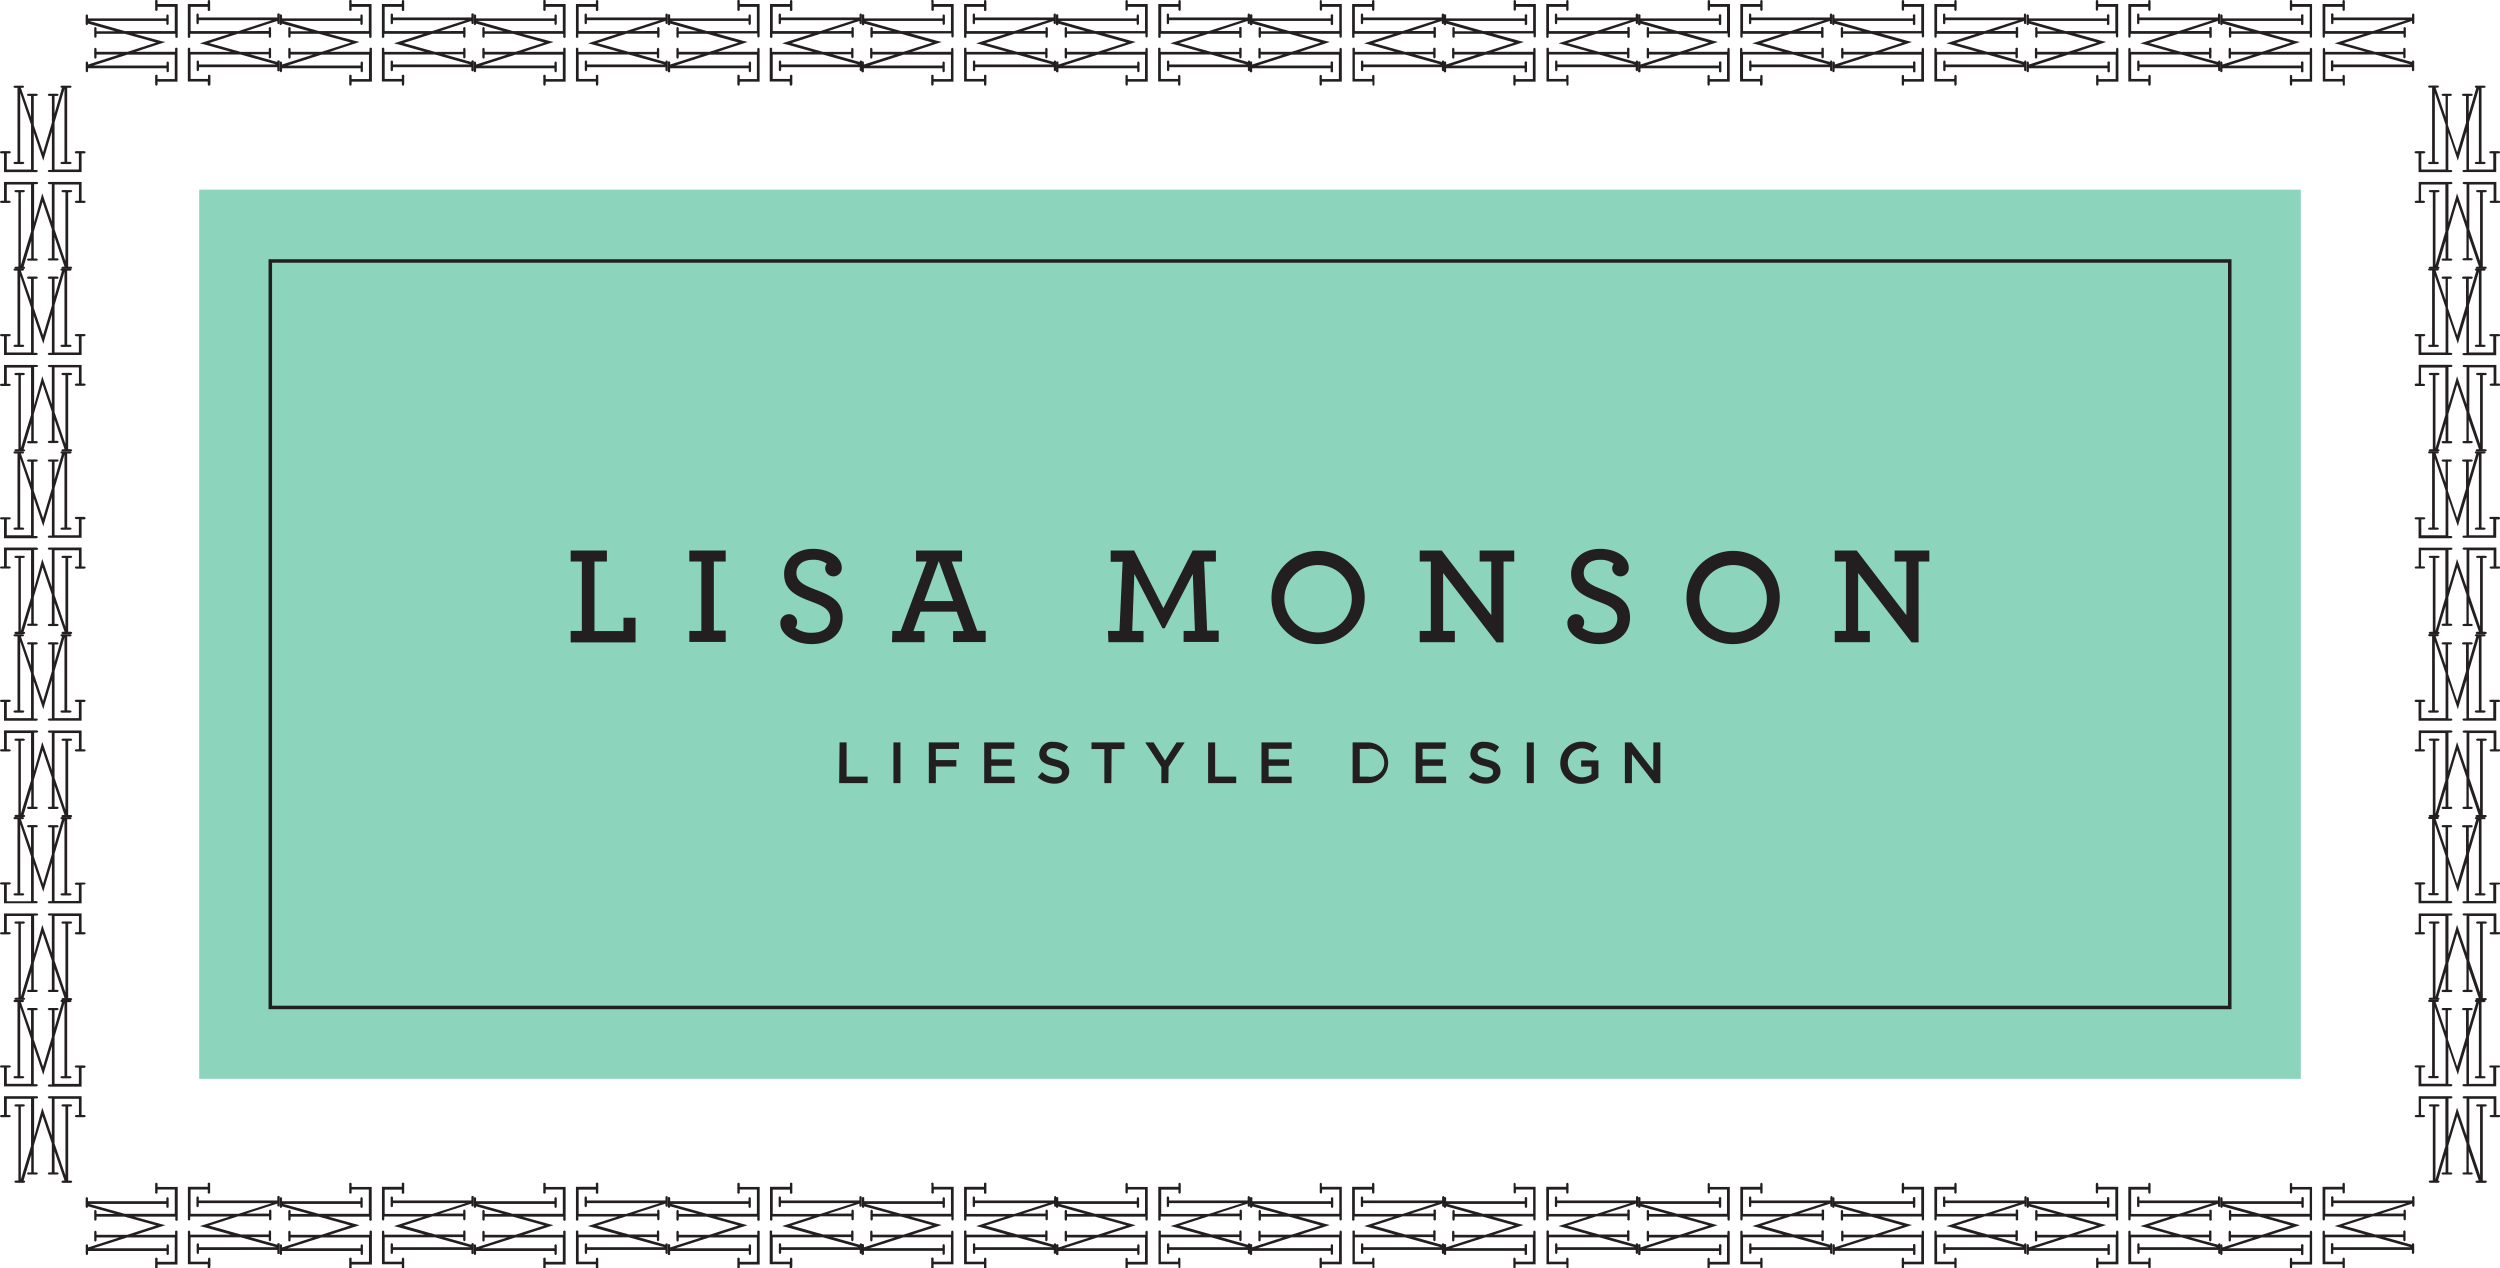 <svg id="Layer_1" data-name="Layer 1" xmlns="http://www.w3.org/2000/svg" viewBox="0 0 356.07 180.66"><defs><style>.cls-1{fill:#8dd4bd;}.cls-2{fill:#231f20;}.cls-3{fill:none;stroke:#231f20;stroke-miterlimit:10;stroke-width:0.5px;}</style></defs><rect class="cls-1" x="28.37" y="27.01" width="299.33" height="126.65"/><path class="cls-2" d="M83.31,92.88H84.9V83H83.31V81.43h5.16V83H86.7V92.9h4.13V91h1.72v3.52H83.31Z" transform="translate(-2.03 -3.02)"/><path class="cls-2" d="M100.21,92.88h1.71V83h-1.71V81.43h5.18V83H103.7v9.84h1.69v1.61h-5.18Z" transform="translate(-2.03 -3.02)"/><path class="cls-2" d="M113.18,91.87a1.22,1.22,0,0,1,1.19-1.37,1.13,1.13,0,0,1,1.19,1.09,1.5,1.5,0,0,1-.25.85,3.72,3.72,0,0,0,2.38.7c1.58,0,2.59-.78,2.59-2.07s-1.19-1.8-2.57-2.32c-2.34-.87-4-1.66-4-4,0-2,1.63-3.56,4.15-3.56,2.28,0,4.06,1.22,4.06,2.67a1.18,1.18,0,1,1-2.36.14,1.13,1.13,0,0,1,.22-.69,3.19,3.19,0,0,0-2-.56c-1.44,0-2.32.78-2.32,1.87,0,1.25,1.17,1.78,2.66,2.36,2.24.83,3.93,1.64,3.93,4s-1.87,3.78-4.42,3.78S113.18,93.28,113.18,91.87Z" transform="translate(-2.03 -3.02)"/><path class="cls-2" d="M129.13,92.88h1.19L134,83H132.5V81.43h6.55V83h-1.47l3.63,9.86h1.21v1.61h-4.64V92.9h1.51l-1-2.76h-5.16l-1,2.76h1.58v1.59h-4.64Zm8.67-4.25-2.06-5.69-2.07,5.69Z" transform="translate(-2.03 -3.02)"/><path class="cls-2" d="M159.84,92.88h1.63l.45-9.84h-1.7V81.43h3.35l4.16,8.2,4.17-8.2h3.31V83h-1.68l.43,9.84h1.65v1.61h-5V92.88h1.61l-.3-8.12-4,7.74h-.33l-4-7.74-.3,8.12h1.61v1.61h-5Z" transform="translate(-2.03 -3.02)"/><path class="cls-2" d="M183.13,88a6.64,6.64,0,1,1,6.59,6.76A6.53,6.53,0,0,1,183.13,88Zm11.42,0a4.8,4.8,0,1,0-4.78,5.1A4.8,4.8,0,0,0,194.55,88Z" transform="translate(-2.03 -3.02)"/><path class="cls-2" d="M207.57,84.63v8.25h1.67v1.61h-5V92.88h1.58V83h-1.58V81.43h3.13l7.06,9.21V83h-1.66V81.43h4.93V83h-1.52V94.52l-1,0Z" transform="translate(-2.03 -3.02)"/><path class="cls-2" d="M225.28,91.87a1.22,1.22,0,0,1,1.19-1.37,1.13,1.13,0,0,1,1.19,1.09,1.37,1.37,0,0,1-.26.85,3.78,3.78,0,0,0,2.39.7c1.58,0,2.59-.78,2.59-2.07s-1.19-1.8-2.58-2.32c-2.33-.87-4-1.66-4-4,0-2,1.62-3.56,4.14-3.56,2.29,0,4.07,1.22,4.07,2.67a1.18,1.18,0,1,1-2.36.14,1.13,1.13,0,0,1,.22-.69,3.18,3.18,0,0,0-1.94-.56c-1.45,0-2.33.78-2.33,1.87,0,1.25,1.18,1.78,2.66,2.36,2.25.83,3.93,1.64,3.93,4s-1.86,3.78-4.42,3.78S225.28,93.28,225.28,91.87Z" transform="translate(-2.03 -3.02)"/><path class="cls-2" d="M242.24,88a6.64,6.64,0,1,1,6.59,6.76A6.54,6.54,0,0,1,242.24,88Zm11.43,0a4.8,4.8,0,1,0-4.78,5.1A4.8,4.8,0,0,0,253.67,88Z" transform="translate(-2.03 -3.02)"/><path class="cls-2" d="M266.68,84.63v8.25h1.67v1.61h-5V92.88h1.59V83h-1.59V81.43h3.13l7.07,9.21V83h-1.67V81.43h4.94V83h-1.53V94.52l-1,0Z" transform="translate(-2.03 -3.02)"/><path class="cls-2" d="M121.61,108.76h1v4.87h3v.93h-4.06Z" transform="translate(-2.03 -3.02)"/><path class="cls-2" d="M130.28,108.76v5.8h-1v-5.8Z" transform="translate(-2.03 -3.02)"/><path class="cls-2" d="M138.61,109.69h-3.29v1.58h2.92v.93h-2.92v2.36h-1v-5.8h4.31Z" transform="translate(-2.03 -3.02)"/><path class="cls-2" d="M146.5,109.67h-3.28v1.51h2.91v.91h-2.91v1.55h3.32v.92h-4.33v-5.8h4.29Z" transform="translate(-2.03 -3.02)"/><path class="cls-2" d="M152.46,111.2c1.22.3,1.86.73,1.86,1.7s-.85,1.74-2.07,1.74a3.56,3.56,0,0,1-2.41-.93l.61-.73a2.67,2.67,0,0,0,1.83.76c.63,0,1-.29,1-.74s-.23-.64-1.31-.89c-1.23-.3-1.92-.67-1.92-1.74a1.77,1.77,0,0,1,2-1.69,3.24,3.24,0,0,1,2.11.73l-.55.77a2.62,2.62,0,0,0-1.57-.6c-.6,0-.95.31-.95.7S151.35,110.93,152.46,111.2Z" transform="translate(-2.03 -3.02)"/><path class="cls-2" d="M160.32,114.56h-1v-4.85h-1.83v-.95h4.7v.95h-1.84Z" transform="translate(-2.03 -3.02)"/><path class="cls-2" d="M168.44,114.56h-1v-2.29l-2.3-3.51h1.2l1.62,2.57,1.64-2.57h1.17l-2.3,3.49Z" transform="translate(-2.03 -3.02)"/><path class="cls-2" d="M174.1,108.76h1v4.87h3v.93H174.1Z" transform="translate(-2.03 -3.02)"/><path class="cls-2" d="M186,109.67h-3.28v1.51h2.9v.91h-2.9v1.55H186v.92H181.7v-5.8H186Z" transform="translate(-2.03 -3.02)"/><path class="cls-2" d="M196.84,114.56h-2.16v-5.8h2.16a2.9,2.9,0,1,1,0,5.8Zm0-4.87H195.7v3.94h1.14a2,2,0,1,0,0-3.94Z" transform="translate(-2.03 -3.02)"/><path class="cls-2" d="M207.92,109.67h-3.28v1.51h2.9v.91h-2.9v1.55H208v.92h-4.34v-5.8h4.3Z" transform="translate(-2.03 -3.02)"/><path class="cls-2" d="M213.87,111.2c1.23.3,1.87.73,1.87,1.7s-.86,1.74-2.07,1.74a3.58,3.58,0,0,1-2.42-.93l.61-.73a2.69,2.69,0,0,0,1.83.76c.63,0,1-.29,1-.74s-.23-.64-1.31-.89-1.93-.67-1.93-1.74a1.77,1.77,0,0,1,2-1.69,3.19,3.19,0,0,1,2.1.73l-.54.77a2.67,2.67,0,0,0-1.58-.6c-.59,0-.94.31-.94.7S212.77,110.93,213.87,111.2Z" transform="translate(-2.03 -3.02)"/><path class="cls-2" d="M220.49,108.76v5.8h-1v-5.8Z" transform="translate(-2.03 -3.02)"/><path class="cls-2" d="M227.26,114.66a2.89,2.89,0,0,1-3-3,3,3,0,0,1,3-3,3.17,3.17,0,0,1,2.23.79l-.65.77a2.28,2.28,0,0,0-1.62-.62,2.07,2.07,0,0,0,.09,4.13,2.37,2.37,0,0,0,1.39-.44v-1.08h-1.47v-.89h2.46v2.43A3.68,3.68,0,0,1,227.26,114.66Z" transform="translate(-2.03 -3.02)"/><path class="cls-2" d="M237.51,108.76h1v5.8h-.86l-3.19-4.12v4.12h-1v-5.8h.94l3.1,4Z" transform="translate(-2.03 -3.02)"/><path class="cls-2" d="M2.25,162.14H3.34c.12,0,.22-.07.22-.16s-.1-.15-.22-.15H3v-2.31H6.45v6.72L5,171V160.62h.35c.12,0,.22-.07.22-.16s-.1-.15-.22-.15H4.3c-.12,0-.22.07-.22.15s.1.16.22.16h.35v10.54H4.3c-.12,0-.22.07-.22.16s.1.16.22.16H5.39c.12,0,.22-.07.22-.16s-.1-.16-.22-.16h0l1.09-3.66V170H6.1c-.12,0-.22.07-.22.16s.1.15.22.15H7.19c.12,0,.22-.07.22-.15s-.1-.16-.22-.16H6.84V166.2L8.09,162l1.32,3.88V170H9.06c-.12,0-.22.07-.22.16s.1.15.22.15h1.09c.13,0,.23-.07.23-.15s-.1-.16-.23-.16H9.8v-3l1.42,4.17H11c-.12,0-.22.07-.22.16s.1.16.22.16h1.09c.12,0,.22-.07.22-.16s-.1-.16-.22-.16h-.35V160.62h.35c.12,0,.22-.07.22-.16s-.1-.15-.22-.15H11c-.12,0-.22.07-.22.15s.1.16.22.16h.35v9.8L9.8,165.9v-6.38h3.47v2.31h-.36c-.12,0-.22.07-.22.15s.1.16.22.16H14c.13,0,.23-.07.23-.16s-.1-.15-.23-.15h-.35v-2.68H9.06c-.12,0-.22.07-.22.16s.1.16.22.16h.35v5.3l-1.36-4-.16.6h0l-1,3.57v-5.47h.35c.12,0,.22-.07.22-.16s-.1-.16-.22-.16H2.6v2.68H2.25c-.12,0-.22.07-.22.15S2.13,162.14,2.25,162.14Z" transform="translate(-2.03 -3.02)"/><path class="cls-2" d="M14,154.77h-1.1c-.12,0-.22.07-.22.16s.1.15.22.15h.36v2.31H9.8v-6.72l1.41-4.77v10.39h-.35c-.12,0-.22.07-.22.16s.1.15.22.15H12c.12,0,.22-.07.22-.15s-.1-.16-.22-.16H11.6V145.75H12c.12,0,.22-.07.22-.16s-.1-.16-.22-.16H10.86c-.12,0-.22.07-.22.16s.1.16.22.16h0L9.8,149.41V146.9h.35c.13,0,.22-.07.22-.16s-.09-.15-.22-.15H9.06c-.12,0-.22.07-.22.15s.1.16.22.16h.36v3.81l-1.26,4.23-1.32-3.88V146.9h.35c.12,0,.22-.07.22-.16s-.1-.15-.22-.15H6.1c-.12,0-.22.07-.22.15s.1.16.22.16h.35v3L5,145.75h.23c.13,0,.22-.07.22-.16s-.09-.16-.22-.16H4.17c-.12,0-.22.07-.22.16s.1.16.22.16h.35v10.54H4.17c-.12,0-.22.07-.22.16s.1.15.22.15H5.26c.13,0,.22-.07.22-.15s-.09-.16-.22-.16H4.91v-9.8L6.45,151v6.38H3v-2.31h.35c.12,0,.22-.07.22-.15s-.1-.16-.22-.16H2.25c-.13,0-.22.07-.22.16s.09.15.22.15H2.6v2.68H7.19c.12,0,.22-.07.22-.16s-.1-.16-.22-.16H6.84v-5.3l1.36,4,.16-.6h0L9.42,152v5.47H9.06c-.12,0-.22.07-.22.16s.1.16.22.16h4.59v-2.68H14c.12,0,.22-.07.22-.15S14.13,154.77,14,154.77Z" transform="translate(-2.03 -3.02)"/><path class="cls-2" d="M2.25,136.1H3.34c.12,0,.22-.07.22-.16s-.1-.16-.22-.16H3v-2.3H6.45v6.72L5,145V134.58h.35c.12,0,.22-.07.22-.16s-.1-.16-.22-.16H4.3c-.12,0-.22.07-.22.16s.1.16.22.16h.35v10.54H4.3c-.12,0-.22.07-.22.16s.1.15.22.15H5.39c.12,0,.22-.07.22-.15s-.1-.16-.22-.16h0l1.09-3.66V144H6.1c-.12,0-.22.07-.22.15s.1.16.22.16H7.19c.12,0,.22-.07.22-.16s-.1-.15-.22-.15H6.84v-3.81l1.25-4.24,1.32,3.89V144H9.06c-.12,0-.22.07-.22.15s.1.16.22.16h1.09c.13,0,.23-.07.23-.16s-.1-.15-.23-.15H9.8v-3l1.42,4.17H11c-.12,0-.22.07-.22.16s.1.15.22.15h1.09c.12,0,.22-.07.22-.15s-.1-.16-.22-.16h-.35V134.58h.35c.12,0,.22-.07.22-.16s-.1-.16-.22-.16H11c-.12,0-.22.07-.22.16s.1.16.22.16h.35v9.8L9.8,139.86v-6.38h3.47v2.3h-.36c-.12,0-.22.07-.22.16s.1.16.22.16H14c.13,0,.23-.07.23-.16s-.1-.16-.23-.16h-.35v-2.67H9.06c-.12,0-.22.07-.22.15s.1.16.22.16h.35v5.31l-1.36-4-.16.61h0l-1,3.56v-5.47h.35c.12,0,.22-.07.22-.16s-.1-.15-.22-.15H2.6v2.67H2.25c-.12,0-.22.07-.22.16S2.13,136.1,2.25,136.1Z" transform="translate(-2.03 -3.02)"/><path class="cls-2" d="M14,128.73h-1.1c-.12,0-.22.07-.22.15s.1.16.22.16h.36v2.31H9.8v-6.73l1.41-4.76v10.39h-.35c-.12,0-.22.07-.22.15s.1.16.22.16H12c.12,0,.22-.07.22-.16s-.1-.15-.22-.15H11.6V119.7H12c.12,0,.22-.07.22-.15s-.1-.16-.22-.16H10.86c-.12,0-.22.07-.22.16s.1.15.22.15h0L9.8,123.36v-2.5h.35c.13,0,.22-.07.22-.16s-.09-.16-.22-.16H9.06c-.12,0-.22.07-.22.16s.1.16.22.16h.36v3.8L8.16,128.9,6.84,125v-4.15h.35c.12,0,.22-.07.22-.16s-.1-.16-.22-.16H6.1c-.12,0-.22.07-.22.16s.1.16.22.16h.35v3L5,119.7h.23c.13,0,.22-.07.22-.15s-.09-.16-.22-.16H4.17c-.12,0-.22.07-.22.16s.1.15.22.15h.35v10.55H4.17c-.12,0-.22.07-.22.15s.1.16.22.16H5.26c.13,0,.22-.07.22-.16s-.09-.15-.22-.15H4.91v-9.81L6.45,125v6.39H3V129h.35c.12,0,.22-.07.22-.16s-.1-.15-.22-.15H2.25c-.13,0-.22.07-.22.15s.09.16.22.16H2.6v2.67H7.19c.12,0,.22-.07.22-.15s-.1-.16-.22-.16H6.84v-5.3l1.36,4,.16-.6h0l1.06-3.56v5.47H9.06c-.12,0-.22.07-.22.16s.1.15.22.15h4.59V129H14c.12,0,.22-.07.22-.16S14.13,128.73,14,128.73Z" transform="translate(-2.03 -3.02)"/><path class="cls-2" d="M2.25,110.05H3.34c.12,0,.22-.07.22-.15s-.1-.16-.22-.16H3v-2.31H6.45v6.73L5,118.92V108.53h.35c.12,0,.22-.07.22-.15s-.1-.16-.22-.16H4.3c-.12,0-.22.07-.22.16s.1.15.22.15h.35v10.55H4.3c-.12,0-.22.07-.22.15s.1.16.22.16H5.39c.12,0,.22-.07.22-.16s-.1-.15-.22-.15h0l1.09-3.66v2.5H6.1c-.12,0-.22.07-.22.16s.1.16.22.16H7.19c.12,0,.22-.08.22-.16s-.1-.16-.22-.16H6.84v-3.8l1.25-4.24,1.32,3.89v4.15H9.06c-.12,0-.22.07-.22.16s.1.16.22.16h1.09c.13,0,.23-.08.23-.16s-.1-.16-.23-.16H9.8v-3l1.42,4.18H11c-.12,0-.22.07-.22.15s.1.16.22.16h1.09c.12,0,.22-.07.22-.16s-.1-.15-.22-.15h-.35V108.53h.35c.12,0,.22-.07.22-.15s-.1-.16-.22-.16H11c-.12,0-.22.07-.22.16s.1.15.22.15h.35v9.81L9.8,113.82v-6.39h3.47v2.31h-.36c-.12,0-.22.07-.22.16s.1.15.22.15H14c.13,0,.23-.07.23-.15s-.1-.16-.23-.16h-.35v-2.68H9.06c-.12,0-.22.08-.22.16s.1.16.22.16h.35v5.3l-1.36-4-.16.6h0l-1,3.56v-5.47h.35c.12,0,.22-.07.22-.16s-.1-.16-.22-.16H2.6v2.68H2.25c-.12,0-.22.07-.22.16S2.13,110.05,2.25,110.05Z" transform="translate(-2.03 -3.02)"/><path class="cls-2" d="M14,102.68h-1.1c-.12,0-.22.07-.22.16s.1.16.22.16h.36v2.3H9.8V98.58l1.41-4.77V104.2h-.35c-.12,0-.22.07-.22.16s.1.16.22.16H12c.12,0,.22-.07.22-.16s-.1-.16-.22-.16H11.6V93.66H12c.12,0,.22-.07.22-.16s-.1-.15-.22-.15H10.86c-.12,0-.22.07-.22.15s.1.16.22.16h0L9.8,97.32V94.81h.35c.13,0,.22-.07.22-.15s-.09-.16-.22-.16H9.06c-.12,0-.22.07-.22.16s.1.15.22.15h.36v3.81l-1.26,4.24L6.84,99V94.81h.35c.12,0,.22-.07.22-.15s-.1-.16-.22-.16H6.1c-.12,0-.22.07-.22.16s.1.15.22.15h.35v3L5,93.66h.23c.13,0,.22-.07.22-.16s-.09-.15-.22-.15H4.17c-.12,0-.22.07-.22.15s.1.16.22.16h.35V104.2H4.17c-.12,0-.22.07-.22.16s.1.16.22.16H5.26c.13,0,.22-.07.22-.16s-.09-.16-.22-.16H4.91V94.4l1.54,4.52v6.38H3V103h.35c.12,0,.22-.07.22-.16s-.1-.16-.22-.16H2.25c-.13,0-.22.07-.22.16s.09.16.22.16H2.6v2.67H7.19c.12,0,.22-.07.22-.16s-.1-.15-.22-.15H6.84v-5.31l1.36,4,.16-.61h0l1.06-3.56v5.47H9.06c-.12,0-.22.07-.22.15s.1.16.22.16h4.59V103H14c.12,0,.22-.07.22-.16S14.13,102.68,14,102.68Z" transform="translate(-2.03 -3.02)"/><path class="cls-2" d="M2.25,84H3.34c.12,0,.22-.07.22-.16s-.1-.15-.22-.15H3V81.39H6.45v6.72L5,92.88V82.49h.35c.12,0,.22-.07.22-.16s-.1-.15-.22-.15H4.3c-.12,0-.22.07-.22.15s.1.16.22.16h.35V93H4.3c-.12,0-.22.07-.22.16s.1.16.22.16H5.39c.12,0,.22-.07.22-.16S5.51,93,5.39,93h0l1.09-3.66v2.51H6.1c-.12,0-.22.07-.22.16s.1.15.22.15H7.19c.12,0,.22-.07.22-.15s-.1-.16-.22-.16H6.84V88.07l1.25-4.23,1.32,3.88v4.16H9.06c-.12,0-.22.07-.22.16s.1.15.22.15h1.09c.13,0,.23-.07.23-.15s-.1-.16-.23-.16H9.8v-3L11.22,93H11c-.12,0-.22.07-.22.16s.1.16.22.16h1.09c.12,0,.22-.07.22-.16s-.1-.16-.22-.16h-.35V82.49h.35c.12,0,.22-.07.22-.16s-.1-.15-.22-.15H11c-.12,0-.22.07-.22.15s.1.16.22.16h.35v9.8L9.8,87.77V81.39h3.47V83.7h-.36c-.12,0-.22.07-.22.15s.1.16.22.16H14c.13,0,.23-.07.23-.16s-.1-.15-.23-.15h-.35V81H9.06c-.12,0-.22.07-.22.16s.1.16.22.16h.35v5.3l-1.36-4-.16.61h0l-1,3.57V81.34h.35c.12,0,.22-.07.22-.16S7.31,81,7.19,81H2.6V83.7H2.25c-.12,0-.22.07-.22.15S2.13,84,2.25,84Z" transform="translate(-2.03 -3.02)"/><path class="cls-2" d="M14,76.64h-1.1c-.12,0-.22.07-.22.15s.1.16.22.16h.36v2.31H9.8V72.54l1.41-4.77V78.16h-.35c-.12,0-.22.07-.22.16s.1.15.22.15H12c.12,0,.22-.07.22-.15s-.1-.16-.22-.16H11.6V67.62H12c.12,0,.22-.07.22-.16s-.1-.16-.22-.16H10.86c-.12,0-.22.07-.22.16s.1.16.22.16h0L9.8,71.28V68.77h.35c.13,0,.22-.07.22-.16s-.09-.15-.22-.15H9.06c-.12,0-.22.07-.22.15s.1.16.22.16h.36v3.81L8.16,76.81,6.84,72.93V68.77h.35c.12,0,.22-.07.22-.16s-.1-.15-.22-.15H6.1c-.12,0-.22.07-.22.15s.1.16.22.16h.35v3L5,67.62h.23c.13,0,.22-.07.22-.16s-.09-.16-.22-.16H4.17c-.12,0-.22.07-.22.16s.1.16.22.16h.35V78.16H4.17c-.12,0-.22.07-.22.16s.1.15.22.15H5.26c.13,0,.22-.07.22-.15s-.09-.16-.22-.16H4.91V68.35l1.54,4.53v6.38H3V77h.35c.12,0,.22-.07.22-.16s-.1-.15-.22-.15H2.25c-.13,0-.22.07-.22.15s.09.16.22.16H2.6v2.68H7.19c.12,0,.22-.07.22-.16s-.1-.16-.22-.16H6.84V74L8.2,78l.16-.6h0l1.06-3.57v5.47H9.06c-.12,0-.22.07-.22.16s.1.16.22.16h4.59V77H14c.12,0,.22-.07.22-.16S14.13,76.64,14,76.64Z" transform="translate(-2.03 -3.02)"/><path class="cls-2" d="M2.25,58H3.34c.12,0,.22-.07.22-.16s-.1-.16-.22-.16H3v-2.3H6.45v6.72L5,66.84V56.45h.35c.12,0,.22-.07.22-.16s-.1-.16-.22-.16H4.3c-.12,0-.22.07-.22.16s.1.16.22.16h.35V67H4.3c-.12,0-.22.07-.22.16s.1.15.22.15H5.39c.12,0,.22-.07.22-.15S5.51,67,5.39,67h0l1.09-3.66v2.5H6.1c-.12,0-.22.08-.22.16s.1.16.22.16H7.19c.12,0,.22-.07.22-.16s-.1-.16-.22-.16H6.84V62l1.25-4.24,1.32,3.89v4.15H9.06c-.12,0-.22.08-.22.16s.1.16.22.16h1.09c.13,0,.23-.07.23-.16s-.1-.16-.23-.16H9.8v-3L11.22,67H11c-.12,0-.22.07-.22.16s.1.15.22.15h1.09c.12,0,.22-.07.22-.15s-.1-.16-.22-.16h-.35V56.45h.35c.12,0,.22-.07.22-.16s-.1-.16-.22-.16H11c-.12,0-.22.07-.22.16s.1.16.22.16h.35v9.8L9.8,61.73V55.35h3.47v2.3h-.36c-.12,0-.22.07-.22.16s.1.16.22.16H14c.13,0,.23-.07.23-.16s-.1-.16-.23-.16h-.35V55H9.06c-.12,0-.22.07-.22.15s.1.16.22.16h.35V60.6l-1.36-4-.16.61h0l-1,3.56V55.29h.35c.12,0,.22-.07.22-.16S7.31,55,7.19,55H2.6v2.67H2.25c-.12,0-.22.07-.22.16S2.13,58,2.25,58Z" transform="translate(-2.03 -3.02)"/><path class="cls-2" d="M14,50.6h-1.1c-.12,0-.22.07-.22.15s.1.16.22.16h.36v2.31H9.8V46.49l1.41-4.76V52.12h-.35c-.12,0-.22.07-.22.15s.1.16.22.16H12c.12,0,.22-.07.22-.16s-.1-.15-.22-.15H11.6V41.57H12c.12,0,.22-.07.22-.15s-.1-.16-.22-.16H10.86c-.12,0-.22.07-.22.16s.1.15.22.15h0L9.8,45.23v-2.5h.35c.13,0,.22-.07.22-.16s-.09-.16-.22-.16H9.06c-.12,0-.22.07-.22.16s.1.16.22.16h.36v3.8L8.16,50.77,6.84,46.88V42.73h.35c.12,0,.22-.07.22-.16s-.1-.16-.22-.16H6.1c-.12,0-.22.07-.22.16s.1.16.22.16h.35v3L5,41.57h.23c.13,0,.22-.07.22-.15s-.09-.16-.22-.16H4.17c-.12,0-.22.07-.22.16s.1.15.22.15h.35V52.12H4.17c-.12,0-.22.07-.22.15s.1.16.22.16H5.26c.13,0,.22-.07.22-.16s-.09-.15-.22-.15H4.91V42.31l1.54,4.52v6.39H3V50.91h.35c.12,0,.22-.07.22-.16s-.1-.15-.22-.15H2.25c-.13,0-.22.07-.22.15s.09.16.22.16H2.6v2.67H7.19c.12,0,.22-.07.22-.15s-.1-.16-.22-.16H6.84V48L8.2,52l.16-.6h0L9.42,47.8v5.47H9.06c-.12,0-.22.07-.22.16s.1.15.22.15h4.59V50.91H14c.12,0,.22-.07.22-.16S14.13,50.6,14,50.6Z" transform="translate(-2.03 -3.02)"/><path class="cls-2" d="M2.25,31.92H3.34c.12,0,.22-.07.22-.15s-.1-.16-.22-.16H3V29.3H6.45V36L5,40.79V30.4h.35c.12,0,.22-.07.22-.16s-.1-.15-.22-.15H4.3c-.12,0-.22.07-.22.15s.1.16.22.16h.35V41H4.3c-.12,0-.22.07-.22.15s.1.16.22.16H5.39c.12,0,.22-.07.22-.16S5.51,41,5.39,41h0l1.09-3.66v2.5H6.1c-.12,0-.22.07-.22.16s.1.15.22.15H7.19c.12,0,.22-.07.22-.15s-.1-.16-.22-.16H6.84V36l1.25-4.23,1.32,3.89v4.15H9.06c-.12,0-.22.07-.22.16s.1.15.22.15h1.09c.13,0,.23-.07.23-.15s-.1-.16-.23-.16H9.8v-3L11.22,41H11c-.12,0-.22.07-.22.15s.1.16.22.16h1.09c.12,0,.22-.07.22-.16s-.1-.15-.22-.15h-.35V30.4h.35c.12,0,.22-.07.22-.16s-.1-.15-.22-.15H11c-.12,0-.22.07-.22.15s.1.16.22.16h.35v9.81L9.8,35.69V29.3h3.47v2.31h-.36c-.12,0-.22.07-.22.16s.1.15.22.15H14c.13,0,.23-.07.23-.15s-.1-.16-.23-.16h-.35V28.93H9.06c-.12,0-.22.08-.22.16s.1.16.22.16h.35v5.3l-1.36-4-.16.6h0l-1,3.56V29.25h.35c.12,0,.22-.07.22-.16s-.1-.16-.22-.16H2.6v2.68H2.25c-.12,0-.22.07-.22.16S2.13,31.92,2.25,31.92Z" transform="translate(-2.03 -3.02)"/><path class="cls-2" d="M14,24.55h-1.1c-.12,0-.22.07-.22.16s.1.16.22.16h.36v2.3H9.8V20.45l1.41-4.77V26.07h-.35c-.12,0-.22.07-.22.16s.1.16.22.16H12c.12,0,.22-.07.22-.16s-.1-.16-.22-.16H11.6V15.53H12c.12,0,.22-.07.22-.16s-.1-.15-.22-.15H10.86c-.12,0-.22.07-.22.15s.1.16.22.16h0L9.8,19.19V16.68h.35c.13,0,.22-.07.22-.15s-.09-.16-.22-.16H9.06c-.12,0-.22.07-.22.16s.1.15.22.15h.36v3.81L8.16,24.73,6.84,20.84V16.68h.35c.12,0,.22-.07.22-.15s-.1-.16-.22-.16H6.1c-.12,0-.22.07-.22.16s.1.15.22.15h.35v3L5,15.53h.23c.13,0,.22-.07.22-.16s-.09-.15-.22-.15H4.17c-.12,0-.22.07-.22.15s.1.16.22.16h.35V26.07H4.17c-.12,0-.22.07-.22.16s.1.16.22.16H5.26c.13,0,.22-.07.22-.16s-.09-.16-.22-.16H4.91v-9.8l1.54,4.52v6.38H3v-2.3h.35c.12,0,.22-.07.22-.16s-.1-.16-.22-.16H2.25c-.13,0-.22.07-.22.16s.09.16.22.16H2.6v2.67H7.19c.12,0,.22-.07.22-.16s-.1-.15-.22-.15H6.84V21.92l1.36,4,.16-.61h0l1.06-3.56v5.47H9.06c-.12,0-.22.07-.22.15s.1.16.22.16h4.59V24.87H14c.12,0,.22-.07.22-.16S14.13,24.55,14,24.55Z" transform="translate(-2.03 -3.02)"/><path class="cls-2" d="M24.13,3.24V4.33a.18.18,0,1,0,.34,0V4h2.45V7.44H19.78L14.72,6h11v.35c0,.12.07.22.17.22s.16-.1.16-.22V5.29c0-.12-.07-.22-.16-.22s-.17.1-.17.22v.35H14.56V5.29a.2.2,0,0,0-.17-.22c-.09,0-.16.1-.16.22V6.38c0,.12.07.22.16.22a.2.2,0,0,0,.17-.22v0l3.88,1.09H15.78V7.09c0-.13-.07-.22-.16-.22s-.17.09-.17.22V8.18a.2.2,0,0,0,.17.22c.09,0,.16-.1.16-.22V7.83h4l4.5,1.25L20.19,10.4H15.78v-.35c0-.12-.07-.22-.16-.22a.2.2,0,0,0-.17.22v1.09c0,.13.08.23.17.23s.16-.1.16-.23v-.35H19l-4.43,1.42V12a.2.2,0,0,0-.17-.22c-.09,0-.16.1-.16.22v1.09c0,.12.07.22.16.22a.2.2,0,0,0,.17-.22v-.35H25.75v.35c0,.12.07.22.17.22s.16-.1.16-.22V12c0-.12-.07-.22-.16-.22s-.17.1-.17.22v.35H15.34l4.8-1.54h6.78v3.47H24.47V13.9a.18.18,0,1,0-.34,0V15c0,.13.08.22.17.22s.17-.09.17-.22v-.35h2.84V11.15h0V10.05a.18.18,0,1,0-.34,0v.35H21.34L25.59,9,25,8.88h0L21.17,7.83H27v.35a.18.18,0,1,0,.34,0V7.09h0V3.59H24.47V3.24a.18.18,0,1,0-.34,0Z" transform="translate(-2.03 -3.02)"/><path class="cls-2" d="M32,15V13.9a.18.18,0,1,0-.34,0v.36H29.18V10.79h7.13l5.06,1.41h-11v-.35c0-.12-.07-.22-.16-.22a.2.2,0,0,0-.17.22v1.09a.2.2,0,0,0,.17.22c.09,0,.16-.1.16-.22v-.35H41.53v.35a.18.18,0,1,0,.34,0V11.85a.18.18,0,1,0-.34,0v0l-3.88-1.09h2.66v.35c0,.13.07.22.16.22s.17-.09.17-.22V10.05c0-.12-.07-.22-.17-.22s-.16.1-.16.22v.36h-4l-4.5-1.26L35.9,7.83h4.41v.35c0,.12.07.22.16.22s.17-.1.17-.22V7.09c0-.12-.07-.22-.17-.22s-.16.1-.16.22v.35H37.1L41.53,6v.23c0,.13.08.22.17.22s.17-.09.17-.22V5.16a.18.18,0,1,0-.34,0v.35H30.34V5.16c0-.12-.07-.22-.16-.22a.2.2,0,0,0-.17.22V6.25c0,.13.08.22.17.22s.16-.09.16-.22V5.9H40.75L36,7.44H29.18V4h2.44v.35a.18.18,0,1,0,.34,0V3.24c0-.13-.08-.22-.17-.22s-.17.09-.17.22v.35H28.78V7.08h0V8.18a.18.18,0,1,0,.34,0V7.83h5.63L30.5,9.19l.64.16h0l3.78,1.06h-5.8v-.36a.18.18,0,1,0-.34,0v1.09h0v3.49h2.84V15c0,.13.08.23.17.23S32,15.12,32,15Z" transform="translate(-2.03 -3.02)"/><path class="cls-2" d="M51.77,3.24V4.33a.18.18,0,1,0,.34,0V4h2.45V7.44H47.42L42.36,6h11v.35c0,.12.07.22.16.22s.17-.1.17-.22V5.29c0-.12-.07-.22-.17-.22s-.16.1-.16.22v.35H42.2V5.29A.2.2,0,0,0,42,5.07c-.09,0-.16.1-.16.22V6.38c0,.12.07.22.16.22a.2.2,0,0,0,.17-.22v0l3.88,1.09H43.42V7.09c0-.13-.07-.22-.16-.22s-.17.09-.17.22V8.18a.2.2,0,0,0,.17.22c.09,0,.16-.1.16-.22V7.83h4L52,9.08,47.83,10.4H43.42v-.35c0-.12-.07-.22-.16-.22a.2.2,0,0,0-.17.22v1.09c0,.13.08.23.17.23s.16-.1.16-.23v-.35h3.21L42.2,12.21V12a.2.2,0,0,0-.17-.22c-.09,0-.16.1-.16.22v1.09c0,.12.07.22.16.22a.2.2,0,0,0,.17-.22v-.35H53.39v.35c0,.12.07.22.16.22s.17-.1.17-.22V12c0-.12-.07-.22-.17-.22s-.16.1-.16.22v.35H43l4.8-1.54h6.78v3.47H52.11V13.9a.18.18,0,1,0-.34,0V15c0,.13.08.22.17.22s.17-.09.17-.22v-.35H55V11.15h0V10.05a.18.18,0,1,0-.34,0v.35H49L53.23,9l-.64-.16h0L48.81,7.83h5.8v.35a.18.18,0,1,0,.34,0V7.09h0V3.59H52.11V3.24a.18.18,0,1,0-.34,0Z" transform="translate(-2.03 -3.02)"/><path class="cls-2" d="M59.6,15V13.9a.18.18,0,1,0-.34,0v.36H56.82V10.79H64L69,12.2H58v-.35c0-.12-.07-.22-.16-.22s-.17.1-.17.22v1.09c0,.12.07.22.17.22s.16-.1.16-.22v-.35H69.17v.35a.18.18,0,1,0,.34,0V11.85a.18.18,0,1,0-.34,0v0l-3.88-1.09H68v.35c0,.13.07.22.16.22s.17-.09.17-.22V10.05c0-.12-.07-.22-.17-.22s-.16.1-.16.22v.36h-4l-4.5-1.26,4.13-1.32H68v.35c0,.12.07.22.16.22s.17-.1.17-.22V7.09c0-.12-.07-.22-.17-.22S68,7,68,7.09v.35H64.74L69.17,6v.23c0,.13.08.22.17.22s.17-.09.17-.22V5.16a.18.18,0,1,0-.34,0v.35H58V5.16c0-.12-.07-.22-.16-.22s-.17.1-.17.22V6.25c0,.13.07.22.17.22s.16-.09.16-.22V5.9H68.39l-4.8,1.54H56.82V4h2.44v.35a.18.18,0,1,0,.34,0V3.24c0-.13-.08-.22-.17-.22s-.17.09-.17.22v.35H56.42V7.08h0V8.18a.18.18,0,1,0,.34,0V7.83h5.63L58.14,9.19l.64.16h0l3.78,1.06h-5.8v-.36a.18.18,0,1,0-.34,0v1.09h0v3.49h2.84V15c0,.13.08.23.17.23S59.6,15.12,59.6,15Z" transform="translate(-2.03 -3.02)"/><path class="cls-2" d="M79.41,3.24V4.33a.18.18,0,1,0,.34,0V4h2.44V7.44H75.06L70,6H81v.35c0,.12.07.22.16.22s.17-.1.17-.22V5.29c0-.12-.07-.22-.17-.22s-.16.1-.16.22v.35H69.84V5.29a.2.2,0,0,0-.17-.22c-.09,0-.16.1-.16.22V6.38c0,.12.07.22.16.22a.2.2,0,0,0,.17-.22v0l3.88,1.09H71.06V7.09c0-.13-.07-.22-.16-.22s-.17.09-.17.22V8.18a.2.2,0,0,0,.17.22c.09,0,.16-.1.16-.22V7.83h4l4.5,1.25L75.47,10.4H71.06v-.35c0-.12-.07-.22-.16-.22a.2.2,0,0,0-.17.22v1.09c0,.13.08.23.17.23s.16-.1.16-.23v-.35h3.21l-4.43,1.42V12a.2.2,0,0,0-.17-.22c-.09,0-.16.1-.16.22v1.09c0,.12.07.22.16.22a.2.2,0,0,0,.17-.22v-.35H81v.35c0,.12.07.22.16.22s.17-.1.17-.22V12c0-.12-.07-.22-.17-.22s-.16.1-.16.22v.35H70.62l4.8-1.54h6.77v3.47H79.75V13.9a.18.18,0,1,0-.34,0V15c0,.13.08.22.17.22s.17-.09.17-.22v-.35h2.84V11.15h0V10.05a.18.18,0,1,0-.34,0v.35H76.62L80.87,9l-.64-.16h0L76.45,7.83h5.8v.35a.18.18,0,1,0,.34,0V7.09h0V3.59H79.75V3.24a.18.18,0,1,0-.34,0Z" transform="translate(-2.03 -3.02)"/><path class="cls-2" d="M87.24,15V13.9a.18.18,0,1,0-.34,0v.36H84.45V10.79h7.14l5.06,1.41h-11v-.35c0-.12-.07-.22-.17-.22s-.16.1-.16.22v1.09c0,.12.07.22.16.22s.17-.1.17-.22v-.35H96.81v.35a.2.2,0,0,0,.17.22c.09,0,.16-.1.16-.22V11.85c0-.12-.07-.22-.16-.22a.2.2,0,0,0-.17.22v0l-3.88-1.09h2.66v.35c0,.13.07.22.16.22s.17-.09.17-.22V10.05a.2.2,0,0,0-.17-.22c-.09,0-.16.1-.16.22v.36h-4l-4.5-1.26,4.13-1.32h4.41v.35c0,.12.07.22.16.22a.2.2,0,0,0,.17-.22V7.09a.2.2,0,0,0-.17-.22c-.09,0-.16.1-.16.22v.35H92.38L96.81,6v.23c0,.13.08.22.17.22s.16-.09.16-.22V5.16c0-.12-.07-.22-.16-.22a.2.2,0,0,0-.17.22v.35H85.62V5.16c0-.12-.07-.22-.17-.22s-.16.1-.16.22V6.25c0,.13.07.22.16.22s.17-.09.17-.22V5.9H96l-4.8,1.54H84.45V4H86.9v.35a.18.18,0,1,0,.34,0V3.24c0-.13-.08-.22-.17-.22s-.17.09-.17.22v.35H84.06V7.08h0V8.18a.18.18,0,1,0,.34,0V7.83H90L85.78,9.19l.64.16h0l3.78,1.06H84.4v-.36a.18.18,0,1,0-.34,0v1.09h0v3.49H86.9V15c0,.13.08.23.17.23S87.24,15.12,87.24,15Z" transform="translate(-2.03 -3.02)"/><path class="cls-2" d="M107.05,3.24V4.33a.18.18,0,1,0,.34,0V4h2.44V7.44H102.7L97.64,6h11v.35c0,.12.07.22.16.22a.2.2,0,0,0,.17-.22V5.29a.2.2,0,0,0-.17-.22c-.09,0-.16.1-.16.22v.35H97.48V5.29a.18.18,0,1,0-.34,0V6.38a.18.18,0,1,0,.34,0v0l3.88,1.09H98.7V7.09c0-.13-.07-.22-.17-.22s-.16.09-.16.22V8.18c0,.12.07.22.16.22s.17-.1.17-.22V7.83h4l4.5,1.25-4.13,1.32H98.7v-.35c0-.12-.07-.22-.17-.22s-.16.1-.16.22v1.09c0,.13.07.23.16.23s.17-.1.17-.23v-.35h3.21l-4.43,1.42V12a.18.18,0,1,0-.34,0v1.09a.18.18,0,1,0,.34,0v-.35h11.19v.35c0,.12.07.22.16.22a.2.2,0,0,0,.17-.22V12a.2.2,0,0,0-.17-.22c-.09,0-.16.1-.16.22v.35H98.26l4.8-1.54h6.77v3.47h-2.44V13.9a.18.18,0,1,0-.34,0V15c0,.13.08.22.17.22s.17-.09.17-.22v-.35h2.83V11.15h0V10.05c0-.12-.07-.22-.16-.22a.2.2,0,0,0-.17.22v.35h-5.63L108.51,9l-.64-.16h0l-3.78-1.05h5.8v.35a.2.2,0,0,0,.17.22c.09,0,.16-.1.16-.22V7.09h0V3.59h-2.83V3.24a.18.18,0,1,0-.34,0Z" transform="translate(-2.03 -3.02)"/><path class="cls-2" d="M114.88,15V13.9a.18.18,0,1,0-.34,0v.36h-2.45V10.79h7.14l5.06,1.41h-11v-.35c0-.12-.07-.22-.17-.22s-.16.1-.16.22v1.09c0,.12.07.22.16.22s.17-.1.17-.22v-.35h11.19v.35a.2.2,0,0,0,.17.22c.09,0,.16-.1.16-.22V11.85c0-.12-.07-.22-.16-.22a.2.2,0,0,0-.17.22v0l-3.88-1.09h2.66v.35c0,.13.07.22.16.22s.17-.09.17-.22V10.05a.2.2,0,0,0-.17-.22c-.09,0-.16.1-.16.22v.36h-4l-4.5-1.26,4.13-1.32h4.41v.35c0,.12.07.22.16.22a.2.2,0,0,0,.17-.22V7.09a.2.2,0,0,0-.17-.22c-.09,0-.16.1-.16.22v.35H120L124.45,6v.23c0,.13.08.22.17.22s.16-.09.16-.22V5.16c0-.12-.07-.22-.16-.22a.2.2,0,0,0-.17.22v.35H113.26V5.16c0-.12-.07-.22-.17-.22s-.16.1-.16.22V6.25c0,.13.07.22.16.22s.17-.09.17-.22V5.9h10.41l-4.8,1.54h-6.78V4h2.45v.35a.18.18,0,1,0,.34,0V3.24c0-.13-.08-.22-.17-.22s-.17.09-.17.22v.35H111.7V7.08h0V8.18a.18.18,0,1,0,.34,0V7.83h5.63l-4.25,1.36.64.16h0l3.78,1.06H112v-.36a.18.18,0,1,0-.34,0v1.09h0v3.49h2.84V15c0,.13.08.23.17.23S114.88,15.12,114.88,15Z" transform="translate(-2.03 -3.02)"/><path class="cls-2" d="M134.69,3.24V4.33a.18.18,0,1,0,.34,0V4h2.44V7.44h-7.13L125.28,6h11v.35c0,.12.07.22.16.22a.2.2,0,0,0,.17-.22V5.29a.2.2,0,0,0-.17-.22c-.09,0-.16.1-.16.22v.35H125.12V5.29a.18.18,0,1,0-.34,0V6.38a.18.18,0,1,0,.34,0v0L129,7.44h-2.66V7.09c0-.13-.07-.22-.17-.22S126,7,126,7.09V8.18c0,.12.07.22.16.22s.17-.1.17-.22V7.83h4l4.5,1.25-4.13,1.32h-4.41v-.35c0-.12-.07-.22-.17-.22s-.16.1-.16.22v1.09c0,.13.07.23.16.23s.17-.1.17-.23v-.35h3.21l-4.43,1.42V12a.18.18,0,1,0-.34,0v1.09a.18.18,0,1,0,.34,0v-.35h11.19v.35c0,.12.07.22.16.22a.2.2,0,0,0,.17-.22V12a.2.2,0,0,0-.17-.22c-.09,0-.16.1-.16.22v.35H125.9l4.8-1.54h6.77v3.47H135V13.9a.18.18,0,1,0-.34,0V15c0,.13.08.22.17.22s.17-.09.17-.22v-.35h2.83V11.15h0V10.05c0-.12-.07-.22-.16-.22a.2.2,0,0,0-.17.22v.35H131.9L136.15,9l-.64-.16h0l-3.78-1.05h5.8v.35a.2.2,0,0,0,.17.22c.09,0,.16-.1.16-.22V7.09h0V3.59H135V3.24a.18.18,0,1,0-.34,0Z" transform="translate(-2.03 -3.02)"/><path class="cls-2" d="M142.52,15V13.9a.18.18,0,1,0-.34,0v.36h-2.45V10.79h7.14l5.06,1.41h-11v-.35c0-.12-.07-.22-.17-.22s-.16.1-.16.22v1.09c0,.12.07.22.16.22s.17-.1.17-.22v-.35h11.19v.35a.2.2,0,0,0,.17.22c.09,0,.16-.1.16-.22V11.85c0-.12-.07-.22-.16-.22a.2.2,0,0,0-.17.22v0l-3.88-1.09h2.66v.35c0,.13.07.22.16.22s.17-.09.17-.22V10.05a.2.2,0,0,0-.17-.22c-.09,0-.16.1-.16.22v.36h-4l-4.5-1.26,4.13-1.32h4.41v.35c0,.12.07.22.16.22a.2.2,0,0,0,.17-.22V7.09a.2.2,0,0,0-.17-.22c-.09,0-.16.1-.16.22v.35h-3.21L152.09,6v.23c0,.13.08.22.17.22s.16-.09.16-.22V5.16c0-.12-.07-.22-.16-.22a.2.2,0,0,0-.17.22v.35H140.9V5.16c0-.12-.07-.22-.17-.22s-.16.1-.16.22V6.25c0,.13.07.22.16.22s.17-.09.17-.22V5.9h10.41l-4.8,1.54h-6.78V4h2.45v.35a.18.18,0,1,0,.34,0V3.24c0-.13-.08-.22-.17-.22s-.17.09-.17.22v.35h-2.84V7.08h0V8.18a.18.18,0,1,0,.34,0V7.83h5.63l-4.25,1.36.64.16h0l3.78,1.06h-5.8v-.36a.18.18,0,1,0-.34,0v1.09h0v3.49h2.84V15c0,.13.08.23.17.23S142.52,15.12,142.52,15Z" transform="translate(-2.03 -3.02)"/><path class="cls-2" d="M162.33,3.24V4.33a.2.2,0,0,0,.17.22c.09,0,.16-.1.16-.22V4h2.45V7.44H158L152.92,6h11v.35c0,.12.07.22.16.22a.2.2,0,0,0,.17-.22V5.29a.2.2,0,0,0-.17-.22c-.09,0-.16.1-.16.22v.35H152.76V5.29a.18.18,0,1,0-.34,0V6.38a.18.18,0,1,0,.34,0v0l3.88,1.09H154V7.09c0-.13-.07-.22-.17-.22s-.16.09-.16.22V8.18c0,.12.07.22.16.22s.17-.1.17-.22V7.83h4l4.5,1.25-4.13,1.32H154v-.35c0-.12-.07-.22-.17-.22s-.16.1-.16.22v1.09c0,.13.07.23.16.23s.17-.1.17-.23v-.35h3.21l-4.43,1.42V12a.18.18,0,1,0-.34,0v1.09a.18.18,0,1,0,.34,0v-.35H164v.35c0,.12.07.22.16.22a.2.2,0,0,0,.17-.22V12a.2.2,0,0,0-.17-.22c-.09,0-.16.1-.16.22v.35H153.54l4.8-1.54h6.77v3.47h-2.45V13.9c0-.12-.07-.22-.16-.22a.2.2,0,0,0-.17.22V15c0,.13.08.22.17.22s.16-.09.16-.22v-.35h2.84V11.15h0V10.05c0-.12-.07-.22-.16-.22a.2.2,0,0,0-.17.22v.35h-5.63L163.79,9l-.64-.16h0l-3.79-1.05h5.81v.35a.2.2,0,0,0,.17.22c.09,0,.16-.1.16-.22V7.09h0V3.59h-2.84V3.24c0-.12-.07-.22-.16-.22A.2.2,0,0,0,162.33,3.24Z" transform="translate(-2.03 -3.02)"/><path class="cls-2" d="M170.15,15V13.9c0-.12-.07-.22-.16-.22a.2.2,0,0,0-.17.22v.36h-2.45V10.79h7.14l5.06,1.41h-11v-.35c0-.12-.07-.22-.17-.22s-.16.1-.16.22v1.09c0,.12.07.22.16.22s.17-.1.17-.22v-.35h11.19v.35c0,.12.07.22.17.22s.16-.1.16-.22V11.85c0-.12-.07-.22-.16-.22s-.17.1-.17.22v0l-3.88-1.09h2.65v.35c0,.13.08.22.17.22s.17-.09.17-.22V10.05a.18.18,0,1,0-.34,0v.36h-4L170,9.15l4.13-1.32h4.4v.35a.18.18,0,1,0,.34,0V7.09a.18.18,0,1,0-.34,0v.35h-3.2L179.73,6v.23c0,.13.07.22.17.22s.16-.09.16-.22V5.16c0-.12-.07-.22-.16-.22s-.17.1-.17.22v.35H168.54V5.16c0-.12-.07-.22-.17-.22s-.16.1-.16.22V6.25c0,.13.07.22.16.22s.17-.09.17-.22V5.9H179l-4.8,1.54h-6.78V4h2.45v.35a.2.2,0,0,0,.17.22c.09,0,.16-.1.16-.22V3.24c0-.13-.07-.22-.16-.22s-.17.09-.17.22v.35H167V7.08h0V8.18a.18.18,0,1,0,.34,0V7.83H173L168.7,9.19l.64.16h0l3.78,1.06h-5.8v-.36a.18.18,0,1,0-.34,0v1.09h0v3.49h2.84V15c0,.13.08.23.17.23S170.15,15.12,170.15,15Z" transform="translate(-2.03 -3.02)"/><path class="cls-2" d="M190,3.24V4.33a.2.2,0,0,0,.17.22c.09,0,.16-.1.16-.22V4h2.45V7.44h-7.13L180.56,6h11v.35a.18.18,0,1,0,.34,0V5.29a.18.18,0,1,0-.34,0v.35H180.4V5.29a.18.18,0,1,0-.34,0V6.38a.18.18,0,1,0,.34,0v0l3.88,1.09h-2.66V7.09c0-.13-.07-.22-.17-.22s-.16.09-.16.22V8.18c0,.12.07.22.16.22s.17-.1.17-.22V7.83h4l4.5,1.25L186,10.4h-4.41v-.35c0-.12-.07-.22-.17-.22s-.16.1-.16.22v1.09c0,.13.07.23.16.23s.17-.1.17-.23v-.35h3.2l-4.42,1.42V12a.18.18,0,1,0-.34,0v1.09a.18.18,0,1,0,.34,0v-.35h11.18v.35a.18.18,0,1,0,.34,0V12a.18.18,0,1,0-.34,0v.35h-10.4l4.8-1.54h6.77v3.47H190.3V13.9c0-.12-.07-.22-.16-.22a.2.2,0,0,0-.17.22V15c0,.13.08.22.17.22s.16-.09.16-.22v-.35h2.84V11.15h0V10.05c0-.12-.07-.22-.16-.22s-.17.1-.17.22v.35h-5.63L191.43,9l-.64-.16h0L187,7.83h5.81v.35c0,.12.07.22.17.22s.16-.1.16-.22V7.09h0V3.59H190.3V3.24c0-.12-.07-.22-.16-.22A.2.2,0,0,0,190,3.24Z" transform="translate(-2.03 -3.02)"/><path class="cls-2" d="M197.79,15V13.9c0-.12-.07-.22-.16-.22a.2.2,0,0,0-.17.22v.36H195V10.79h7.14l5.06,1.41h-11v-.35c0-.12-.07-.22-.17-.22s-.16.1-.16.22v1.09c0,.12.07.22.16.22s.17-.1.17-.22v-.35h11.19v.35c0,.12.07.22.17.22s.16-.1.16-.22V11.85c0-.12-.07-.22-.16-.22s-.17.1-.17.22v0l-3.88-1.09h2.65v.35c0,.13.08.22.17.22s.17-.09.17-.22V10.05a.18.18,0,1,0-.34,0v.36h-4l-4.49-1.26,4.13-1.32h4.4v.35a.18.18,0,1,0,.34,0V7.09a.18.18,0,1,0-.34,0v.35h-3.2L207.37,6v.23c0,.13.07.22.17.22s.16-.09.16-.22V5.16c0-.12-.07-.22-.16-.22s-.17.1-.17.22v.35H196.18V5.16c0-.12-.07-.22-.17-.22s-.16.1-.16.22V6.25c0,.13.07.22.16.22s.17-.09.17-.22V5.9h10.41l-4.8,1.54H195V4h2.45v.35a.2.2,0,0,0,.17.22c.09,0,.16-.1.16-.22V3.24c0-.13-.07-.22-.16-.22s-.17.09-.17.22v.35h-2.84V7.08h0V8.18a.18.18,0,1,0,.34,0V7.83h5.63l-4.26,1.36.65.16h0l3.78,1.06H195v-.36a.18.18,0,1,0-.34,0v1.09h0v3.49h2.84V15c0,.13.08.23.17.23S197.79,15.12,197.79,15Z" transform="translate(-2.03 -3.02)"/><path class="cls-2" d="M217.61,3.24V4.33a.2.2,0,0,0,.17.22c.09,0,.16-.1.16-.22V4h2.45V7.44h-7.13L208.2,6h11v.35a.18.18,0,1,0,.34,0V5.29a.18.18,0,1,0-.34,0v.35H208V5.29a.18.18,0,1,0-.34,0V6.38a.18.18,0,1,0,.34,0v0l3.88,1.09h-2.66V7.09c0-.13-.07-.22-.17-.22s-.16.09-.16.22V8.18c0,.12.07.22.16.22s.17-.1.17-.22V7.83h4l4.5,1.25-4.13,1.32h-4.41v-.35c0-.12-.07-.22-.17-.22s-.16.1-.16.22v1.09c0,.13.07.23.16.23s.17-.1.17-.23v-.35h3.2L208,12.21V12a.18.18,0,1,0-.34,0v1.09a.18.18,0,1,0,.34,0v-.35h11.18v.35a.18.18,0,1,0,.34,0V12a.18.18,0,1,0-.34,0v.35h-10.4l4.8-1.54h6.77v3.47h-2.45V13.9c0-.12-.07-.22-.16-.22a.2.2,0,0,0-.17.22V15c0,.13.08.22.17.22s.16-.09.16-.22v-.35h2.84V11.15h0V10.05c0-.12-.07-.22-.16-.22s-.17.1-.17.22v.35h-5.63L219.07,9l-.64-.16h0l-3.79-1.05h5.81v.35c0,.12.07.22.17.22s.16-.1.16-.22V7.09h0V3.59h-2.84V3.24c0-.12-.07-.22-.16-.22A.2.2,0,0,0,217.61,3.24Z" transform="translate(-2.03 -3.02)"/><path class="cls-2" d="M225.43,15V13.9c0-.12-.07-.22-.16-.22a.2.2,0,0,0-.17.22v.36h-2.45V10.79h7.14l5.06,1.41h-11v-.35c0-.12-.07-.22-.17-.22s-.16.1-.16.22v1.09c0,.12.07.22.16.22s.17-.1.17-.22v-.35H235v.35c0,.12.07.22.17.22s.16-.1.16-.22V11.85c0-.12-.07-.22-.16-.22s-.17.1-.17.22v0l-3.89-1.09h2.66v.35c0,.13.08.22.17.22s.17-.09.17-.22V10.05a.18.18,0,1,0-.34,0v.36h-4l-4.49-1.26,4.12-1.32h4.41v.35a.18.18,0,1,0,.34,0V7.09a.18.18,0,1,0-.34,0v.35h-3.2L235,6v.23c0,.13.07.22.17.22s.16-.09.16-.22V5.16c0-.12-.07-.22-.16-.22s-.17.1-.17.22v.35H223.82V5.16c0-.12-.07-.22-.17-.22s-.16.1-.16.22V6.25c0,.13.07.22.16.22s.17-.09.17-.22V5.9h10.41l-4.8,1.54h-6.78V4h2.45v.35a.2.2,0,0,0,.17.22c.09,0,.16-.1.16-.22V3.24c0-.13-.07-.22-.16-.22s-.17.09-.17.22v.35h-2.84V7.08h0V8.18a.18.18,0,1,0,.34,0V7.83h5.63L224,9.19l.65.16h0l3.78,1.06h-5.8v-.36a.18.18,0,1,0-.34,0v1.09h0v3.49h2.84V15c0,.13.08.23.17.23S225.43,15.12,225.43,15Z" transform="translate(-2.03 -3.02)"/><path class="cls-2" d="M245.25,3.24V4.33a.2.2,0,0,0,.17.22c.09,0,.16-.1.16-.22V4H248V7.44H240.9L235.84,6h11v.35a.18.18,0,1,0,.34,0V5.29a.18.18,0,1,0-.34,0v.35H235.68V5.29a.18.18,0,1,0-.34,0V6.38a.18.18,0,1,0,.34,0v0l3.88,1.09H236.9V7.09c0-.13-.07-.22-.17-.22s-.16.09-.16.22V8.18c0,.12.07.22.16.22s.17-.1.17-.22V7.83h4l4.5,1.25-4.13,1.32H236.9v-.35c0-.12-.07-.22-.17-.22s-.16.1-.16.22v1.09c0,.13.07.23.16.23s.17-.1.17-.23v-.35h3.2l-4.42,1.42V12a.18.18,0,1,0-.34,0v1.09a.18.18,0,1,0,.34,0v-.35h11.18v.35a.18.18,0,1,0,.34,0V12a.18.18,0,1,0-.34,0v.35h-10.4l4.8-1.54H248v3.47h-2.45V13.9c0-.12-.07-.22-.16-.22a.2.2,0,0,0-.17.22V15c0,.13.08.22.17.22s.16-.09.16-.22v-.35h2.84V11.15h0V10.05c0-.12-.07-.22-.16-.22s-.17.1-.17.22v.35h-5.63L246.71,9l-.64-.16h0l-3.78-1.05h5.81v.35c0,.12.07.22.17.22s.16-.1.16-.22V7.09h0V3.59h-2.84V3.24c0-.12-.07-.22-.16-.22A.2.2,0,0,0,245.25,3.24Z" transform="translate(-2.03 -3.02)"/><path class="cls-2" d="M253.07,15V13.9c0-.12-.07-.22-.16-.22s-.17.1-.17.22v.36h-2.45V10.79h7.14l5.06,1.41h-11v-.35a.2.2,0,0,0-.17-.22c-.09,0-.16.1-.16.22v1.09c0,.12.07.22.16.22a.2.2,0,0,0,.17-.22v-.35h11.19v.35c0,.12.07.22.17.22s.16-.1.16-.22V11.85c0-.12-.07-.22-.16-.22s-.17.1-.17.22v0l-3.89-1.09h2.66v.35c0,.13.08.22.17.22s.17-.09.17-.22V10.05a.18.18,0,1,0-.34,0v.36h-4l-4.49-1.26L257,7.83h4.41v.35a.18.18,0,1,0,.34,0V7.09a.18.18,0,1,0-.34,0v.35h-3.2L262.65,6v.23c0,.13.07.22.17.22s.16-.09.16-.22V5.16c0-.12-.07-.22-.16-.22s-.17.1-.17.22v.35H251.46V5.16a.2.2,0,0,0-.17-.22c-.09,0-.16.1-.16.22V6.25c0,.13.07.22.16.22s.17-.09.17-.22V5.9h10.4l-4.79,1.54h-6.78V4h2.45v.35c0,.12.07.22.17.22s.16-.1.16-.22V3.24c0-.13-.07-.22-.16-.22s-.17.09-.17.22v.35H249.9V7.08h0V8.18a.2.2,0,0,0,.17.22c.09,0,.16-.1.16-.22V7.83h5.63l-4.25,1.36.65.16h0L256,10.41h-5.81v-.36c0-.12-.07-.22-.16-.22a.2.2,0,0,0-.17.22v1.09h0v3.49h2.84V15c0,.13.07.23.17.23S253.07,15.12,253.07,15Z" transform="translate(-2.03 -3.02)"/><path class="cls-2" d="M272.89,3.24V4.33c0,.12.07.22.17.22s.16-.1.16-.22V4h2.45V7.44h-7.13L263.48,6h11v.35a.18.18,0,1,0,.34,0V5.29a.18.18,0,1,0-.34,0v.35H263.31V5.29c0-.12-.07-.22-.16-.22a.2.2,0,0,0-.17.22V6.38a.2.2,0,0,0,.17.22c.09,0,.16-.1.16-.22v0l3.89,1.09h-2.66V7.09c0-.13-.08-.22-.17-.22s-.16.09-.16.22V8.18c0,.12.07.22.16.22a.2.2,0,0,0,.17-.22V7.83h4l4.5,1.25L269,10.4h-4.41v-.35a.2.2,0,0,0-.17-.22c-.09,0-.16.1-.16.22v1.09c0,.13.07.23.16.23s.17-.1.17-.23v-.35h3.2l-4.43,1.42V12c0-.12-.07-.22-.16-.22A.2.2,0,0,0,263,12v1.09a.2.2,0,0,0,.17.22c.09,0,.16-.1.16-.22v-.35H274.5v.35a.18.18,0,1,0,.34,0V12a.18.18,0,1,0-.34,0v.35H264.1l4.8-1.54h6.77v3.47h-2.45V13.9c0-.12-.07-.22-.16-.22s-.17.1-.17.22V15c0,.13.07.22.17.22s.16-.09.16-.22v-.35h2.84V11.15h0V10.05c0-.12-.07-.22-.16-.22s-.17.1-.17.22v.35H270.1L274.35,9l-.64-.16h0l-3.78-1.05h5.81v.35c0,.12.07.22.17.22s.16-.1.16-.22V7.09h0V3.59h-2.84V3.24c0-.12-.07-.22-.16-.22S272.89,3.12,272.89,3.24Z" transform="translate(-2.03 -3.02)"/><path class="cls-2" d="M280.71,15V13.9c0-.12-.07-.22-.16-.22s-.17.1-.17.22v.36h-2.45V10.79h7.14l5.06,1.41h-11v-.35a.2.2,0,0,0-.17-.22c-.09,0-.16.1-.16.22v1.09c0,.12.07.22.16.22a.2.2,0,0,0,.17-.22v-.35h11.19v.35c0,.12.07.22.17.22s.16-.1.16-.22V11.85c0-.12-.07-.22-.16-.22s-.17.1-.17.22v0l-3.89-1.09h2.66v.35c0,.13.08.22.17.22s.17-.09.17-.22V10.05a.18.18,0,1,0-.34,0v.36h-4l-4.49-1.26,4.12-1.32h4.41v.35a.18.18,0,1,0,.34,0V7.09a.18.18,0,1,0-.34,0v.35h-3.2L290.29,6v.23c0,.13.07.22.17.22s.16-.09.16-.22V5.16c0-.12-.07-.22-.16-.22s-.17.1-.17.22v.35H279.1V5.16a.2.2,0,0,0-.17-.22c-.09,0-.16.1-.16.22V6.25c0,.13.07.22.16.22s.17-.09.17-.22V5.9h10.4l-4.79,1.54h-6.78V4h2.45v.35c0,.12.07.22.17.22s.16-.1.16-.22V3.24c0-.13-.07-.22-.16-.22s-.17.09-.17.22v.35h-2.84V7.08h0V8.18a.2.2,0,0,0,.17.22c.09,0,.16-.1.16-.22V7.83h5.63l-4.25,1.36.65.16h0l3.78,1.06h-5.81v-.36c0-.12-.07-.22-.16-.22a.2.2,0,0,0-.17.22v1.09h0v3.49h2.84V15c0,.13.07.23.17.23S280.71,15.12,280.71,15Z" transform="translate(-2.03 -3.02)"/><path class="cls-2" d="M300.53,3.24V4.33c0,.12.07.22.16.22s.17-.1.17-.22V4h2.45V7.44h-7.13L291.12,6h11v.35a.18.18,0,1,0,.34,0V5.29a.18.18,0,1,0-.34,0v.35H291V5.29c0-.12-.07-.22-.16-.22a.2.2,0,0,0-.17.22V6.38a.2.2,0,0,0,.17.22c.09,0,.16-.1.16-.22v0l3.89,1.09h-2.66V7.09c0-.13-.08-.22-.17-.22s-.16.09-.16.22V8.18c0,.12.07.22.16.22a.2.2,0,0,0,.17-.22V7.83h4l4.49,1.25-4.12,1.32h-4.41v-.35a.2.2,0,0,0-.17-.22c-.09,0-.16.1-.16.22v1.09c0,.13.07.23.16.23s.17-.1.17-.23v-.35h3.2L291,12.21V12c0-.12-.07-.22-.16-.22a.2.2,0,0,0-.17.22v1.09a.2.2,0,0,0,.17.22c.09,0,.16-.1.16-.22v-.35h11.19v.35a.18.18,0,1,0,.34,0V12a.18.18,0,1,0-.34,0v.35h-10.4l4.79-1.54h6.78v3.47h-2.45V13.9c0-.12-.07-.22-.17-.22s-.16.1-.16.22V15c0,.13.07.22.16.22s.17-.09.17-.22v-.35h2.84V11.15h0V10.05c0-.12-.07-.22-.16-.22s-.17.1-.17.22v.35h-5.63L302,9l-.64-.16h0l-3.78-1.05h5.81v.35c0,.12.07.22.17.22s.16-.1.16-.22V7.09h0V3.59h-2.84V3.24c0-.12-.07-.22-.17-.22S300.53,3.12,300.53,3.24Z" transform="translate(-2.03 -3.02)"/><path class="cls-2" d="M308.35,15V13.9c0-.12-.07-.22-.16-.22s-.17.1-.17.22v.36h-2.45V10.79h7.14l5.05,1.41h-11v-.35a.2.2,0,0,0-.17-.22c-.09,0-.16.1-.16.22v1.09c0,.12.07.22.16.22a.2.2,0,0,0,.17-.22v-.35h11.19v.35c0,.12.07.22.16.22a.2.2,0,0,0,.17-.22V11.85a.2.2,0,0,0-.17-.22c-.09,0-.16.1-.16.22v0L314,10.79h2.66v.35c0,.13.08.22.17.22s.17-.09.17-.22V10.05a.18.18,0,1,0-.34,0v.36h-4l-4.49-1.26,4.12-1.32h4.41v.35a.18.18,0,1,0,.34,0V7.09a.18.18,0,1,0-.34,0v.35h-3.2L317.93,6v.23c0,.13.07.22.16.22s.17-.09.17-.22V5.16a.2.2,0,0,0-.17-.22c-.09,0-.16.1-.16.22v.35H306.74V5.16a.2.2,0,0,0-.17-.22c-.09,0-.16.1-.16.22V6.25c0,.13.07.22.16.22s.17-.09.17-.22V5.9h10.4l-4.79,1.54h-6.78V4H308v.35c0,.12.07.22.17.22s.16-.1.16-.22V3.24c0-.13-.07-.22-.16-.22s-.17.09-.17.22v.35h-2.84V7.08h0V8.18a.2.2,0,0,0,.17.22c.09,0,.16-.1.16-.22V7.83h5.63l-4.25,1.36.65.16h0l3.78,1.06h-5.81v-.36c0-.12-.07-.22-.16-.22a.2.2,0,0,0-.17.22v1.09h0v3.49H308V15c0,.13.07.23.17.23S308.35,15.12,308.35,15Z" transform="translate(-2.03 -3.02)"/><path class="cls-2" d="M328.17,3.24V4.33c0,.12.07.22.16.22s.17-.1.17-.22V4H331V7.44h-7.13L318.76,6h11v.35a.18.18,0,1,0,.34,0V5.29a.18.18,0,1,0-.34,0v.35H318.59V5.29c0-.12-.07-.22-.16-.22a.2.2,0,0,0-.17.22V6.38a.2.2,0,0,0,.17.22c.09,0,.16-.1.16-.22v0l3.89,1.09h-2.66V7.09c0-.13-.08-.22-.17-.22s-.16.09-.16.22V8.18c0,.12.07.22.16.22a.2.2,0,0,0,.17-.22V7.83h4l4.49,1.25-4.12,1.32h-4.41v-.35a.2.2,0,0,0-.17-.22c-.09,0-.16.1-.16.22v1.09c0,.13.07.23.16.23s.17-.1.17-.23v-.35H323l-4.43,1.42V12c0-.12-.07-.22-.16-.22a.2.2,0,0,0-.17.22v1.09a.2.2,0,0,0,.17.22c.09,0,.16-.1.16-.22v-.35h11.19v.35a.18.18,0,1,0,.34,0V12a.18.18,0,1,0-.34,0v.35h-10.4l4.79-1.54H331v3.47H328.5V13.9c0-.12-.07-.22-.17-.22s-.16.1-.16.22V15c0,.13.07.22.16.22s.17-.09.17-.22v-.35h2.84V11.15h0V10.05a.2.2,0,0,0-.17-.22c-.09,0-.16.1-.16.22v.35h-5.63L329.63,9,329,8.88h0L325.2,7.83H331v.35c0,.12.07.22.16.22a.2.2,0,0,0,.17-.22V7.09h0V3.59H328.5V3.24c0-.12-.07-.22-.17-.22S328.17,3.12,328.17,3.24Z" transform="translate(-2.03 -3.02)"/><path class="cls-2" d="M336,15V13.9c0-.12-.07-.22-.16-.22s-.17.1-.17.22v.36h-2.45V10.79h7.14l5,1.41h-11v-.35a.18.18,0,1,0-.34,0v1.09a.18.18,0,1,0,.34,0v-.35h11.19v.35c0,.12.07.22.16.22a.2.2,0,0,0,.17-.22V11.85a.2.2,0,0,0-.17-.22c-.09,0-.16.1-.16.22v0l-3.89-1.09h2.66v.35c0,.13.08.22.17.22s.16-.09.16-.22V10.05c0-.12-.07-.22-.16-.22a.2.2,0,0,0-.17.22v.36h-4l-4.49-1.26,4.12-1.32h4.41v.35a.2.2,0,0,0,.17.22c.09,0,.16-.1.16-.22V7.09c0-.12-.07-.22-.16-.22a.2.2,0,0,0-.17.22v.35h-3.2L345.57,6v.23c0,.13.07.22.16.22s.17-.09.17-.22V5.16a.2.2,0,0,0-.17-.22c-.09,0-.16.1-.16.22v.35H334.38V5.16a.18.18,0,1,0-.34,0V6.25c0,.13.08.22.17.22s.17-.09.17-.22V5.9h10.4L340,7.44h-6.78V4h2.45v.35c0,.12.07.22.17.22s.16-.1.16-.22V3.24c0-.13-.07-.22-.16-.22s-.17.09-.17.22v.35h-2.84V7.08h0V8.18c0,.12.07.22.17.22s.16-.1.16-.22V7.83h5.63l-4.25,1.36.64.16h0L339,10.41h-5.81v-.36c0-.12-.07-.22-.16-.22s-.17.1-.17.22v1.09h0v3.49h2.84V15c0,.13.07.23.17.23S336,15.12,336,15Z" transform="translate(-2.03 -3.02)"/><path class="cls-2" d="M357.88,24.55h-1.09c-.12,0-.22.07-.22.16s.1.16.22.16h.35v2.3h-3.46V20.45l1.41-4.77V26.07h-.36c-.12,0-.22.07-.22.16s.1.16.22.16h1.09c.13,0,.23-.07.23-.16s-.1-.16-.23-.16h-.35V15.53h.35c.13,0,.23-.07.23-.16s-.1-.15-.23-.15h-1.09c-.12,0-.22.07-.22.15s.1.16.22.16h0l-1.08,3.66V16.68H354c.12,0,.22-.07.22-.15s-.1-.16-.22-.16h-1.09c-.13,0-.22.07-.22.16s.09.15.22.15h.35v3.81L352,24.73l-1.32-3.89V16.68h.35c.13,0,.22-.07.22-.15s-.09-.16-.22-.16H350c-.12,0-.22.07-.22.16s.1.15.22.15h.35v3l-1.42-4.17h.24c.12,0,.22-.07.22-.16s-.1-.15-.22-.15h-1.09c-.13,0-.22.07-.22.15s.09.16.22.16h.35V26.07h-.35c-.13,0-.22.07-.22.16s.09.16.22.16h1.09c.12,0,.22-.07.22-.16s-.1-.16-.22-.16h-.35v-9.8l1.53,4.52v6.38h-3.46v-2.3h.35c.12,0,.22-.07.22-.16s-.1-.16-.22-.16h-1.09c-.12,0-.22.07-.22.16s.1.16.22.16h.35v2.67h4.59c.13,0,.22-.07.22-.16s-.09-.15-.22-.15h-.35V21.92l1.36,4,.16-.61h0l1.06-3.56v5.47h-.35c-.13,0-.22.07-.22.15s.09.16.22.16h4.59V24.87h.35c.12,0,.22-.07.22-.16S358,24.55,357.88,24.55Z" transform="translate(-2.03 -3.02)"/><path class="cls-2" d="M346.12,31.92h1.09c.12,0,.22-.07.22-.15s-.1-.16-.22-.16h-.35V29.3h3.46V36l-1.41,4.76V30.4h.36c.12,0,.22-.07.22-.16s-.1-.15-.22-.15h-1.09c-.13,0-.23.07-.23.15s.1.16.23.16h.35V41h-.35c-.13,0-.23.07-.23.15s.1.16.23.16h1.09c.12,0,.22-.07.22-.16s-.1-.15-.22-.15h0l1.08-3.66v2.5H350c-.12,0-.22.07-.22.16s.1.15.22.15h1.09c.13,0,.22-.07.22-.15s-.09-.16-.22-.16h-.35V36L352,31.75l1.32,3.89v4.15h-.35c-.13,0-.22.07-.22.16s.09.15.22.15H354c.12,0,.22-.07.22-.15s-.1-.16-.22-.16h-.35v-3L355.1,41h-.24c-.12,0-.22.07-.22.15s.1.16.22.16H356c.13,0,.22-.07.22-.16S356.08,41,356,41h-.35V30.4H356c.13,0,.22-.07.22-.16s-.09-.15-.22-.15h-1.09c-.12,0-.22.07-.22.15s.1.16.22.16h.35v9.81l-1.53-4.52V29.3h3.46v2.31h-.35c-.12,0-.22.07-.22.16s.1.15.22.15h1.09c.12,0,.22-.07.22-.15s-.1-.16-.22-.16h-.35V28.93h-4.59c-.13,0-.22.08-.22.16s.09.16.22.16h.35v5.3l-1.36-4-.16.6h0l-1.06,3.56V29.25h.35c.13,0,.22-.07.22-.16s-.09-.16-.22-.16h-4.59v2.68h-.35c-.12,0-.22.07-.22.16S346,31.92,346.12,31.92Z" transform="translate(-2.03 -3.02)"/><path class="cls-2" d="M357.88,50.6h-1.09c-.12,0-.22.07-.22.15s.1.16.22.16h.35v2.31h-3.46V46.49l1.41-4.76V52.12h-.36c-.12,0-.22.07-.22.15s.1.16.22.16h1.09c.13,0,.23-.07.23-.16s-.1-.15-.23-.15h-.35V41.57h.35c.13,0,.23-.07.23-.15s-.1-.16-.23-.16h-1.09c-.12,0-.22.07-.22.16s.1.15.22.15h0l-1.08,3.66v-2.5H354c.12,0,.22-.07.22-.16s-.1-.16-.22-.16h-1.09c-.13,0-.22.07-.22.16s.09.16.22.16h.35v3.8L352,50.77l-1.32-3.89V42.73h.35c.13,0,.22-.07.22-.16s-.09-.16-.22-.16H350c-.12,0-.22.07-.22.16s.1.16.22.16h.35v3l-1.42-4.18h.24c.12,0,.22-.07.22-.15s-.1-.16-.22-.16h-1.09c-.13,0-.22.07-.22.16s.09.15.22.15h.35V52.12h-.35c-.13,0-.22.07-.22.15s.09.16.22.16h1.09c.12,0,.22-.07.22-.16s-.1-.15-.22-.15h-.35V42.31l1.53,4.52v6.39h-3.46V50.91h.35c.12,0,.22-.07.22-.16s-.1-.15-.22-.15h-1.09c-.12,0-.22.07-.22.15s.1.16.22.16h.35v2.67h4.59c.13,0,.22-.07.22-.15s-.09-.16-.22-.16h-.35V48l1.36,4,.16-.61h0l1.06-3.56v5.47h-.35c-.13,0-.22.07-.22.16s.09.15.22.15h4.59V50.91h.35c.12,0,.22-.07.22-.16S358,50.6,357.88,50.6Z" transform="translate(-2.03 -3.02)"/><path class="cls-2" d="M346.12,58h1.09c.12,0,.22-.07.22-.16s-.1-.16-.22-.16h-.35v-2.3h3.46v6.72l-1.41,4.77V56.45h.36c.12,0,.22-.07.22-.16s-.1-.16-.22-.16h-1.09c-.13,0-.23.07-.23.16s.1.16.23.16h.35V67h-.35c-.13,0-.23.07-.23.16s.1.15.23.15h1.09c.12,0,.22-.07.22-.15s-.1-.16-.22-.16h0l1.08-3.66v2.5H350c-.12,0-.22.07-.22.16s.1.16.22.16h1.09c.13,0,.22-.07.22-.16s-.09-.16-.22-.16h-.35V62L352,57.79l1.32,3.89v4.15h-.35c-.13,0-.22.07-.22.16s.09.16.22.16H354c.12,0,.22-.07.22-.16s-.1-.16-.22-.16h-.35v-3L355.1,67h-.24c-.12,0-.22.07-.22.16s.1.15.22.15H356c.13,0,.22-.07.22-.15S356.08,67,356,67h-.35V56.45H356c.13,0,.22-.07.22-.16s-.09-.16-.22-.16h-1.09c-.12,0-.22.07-.22.16s.1.16.22.16h.35v9.8l-1.53-4.52V55.35h3.46v2.3h-.35c-.12,0-.22.07-.22.16s.1.16.22.16h1.09c.12,0,.22-.07.22-.16s-.1-.16-.22-.16h-.35V55h-4.59c-.13,0-.22.07-.22.15s.09.16.22.16h.35V60.6l-1.36-4-.16.61h0l-1.06,3.56V55.29h.35c.13,0,.22-.07.22-.16s-.09-.15-.22-.15h-4.59v2.67h-.35c-.12,0-.22.07-.22.16S346,58,346.12,58Z" transform="translate(-2.03 -3.02)"/><path class="cls-2" d="M357.88,76.64h-1.09c-.12,0-.22.07-.22.15s.1.16.22.16h.35v2.31h-3.46V72.54l1.41-4.77V78.16h-.36c-.12,0-.22.07-.22.16s.1.15.22.15h1.09c.13,0,.23-.07.23-.15s-.1-.16-.23-.16h-.35V67.62h.35c.13,0,.23-.07.23-.16s-.1-.16-.23-.16h-1.09c-.12,0-.22.07-.22.16s.1.16.22.16h0l-1.08,3.66V68.77H354c.12,0,.22-.07.22-.16s-.1-.15-.22-.15h-1.09c-.13,0-.22.07-.22.15s.09.16.22.16h.35v3.81L352,76.81l-1.32-3.88V68.77h.35c.13,0,.22-.07.22-.16s-.09-.15-.22-.15H350c-.12,0-.22.07-.22.15s.1.16.22.16h.35v3l-1.42-4.17h.24c.12,0,.22-.07.22-.16s-.1-.16-.22-.16h-1.09c-.13,0-.22.07-.22.16s.09.16.22.16h.35V78.16h-.35c-.13,0-.22.07-.22.16s.09.15.22.15h1.09c.12,0,.22-.07.22-.15s-.1-.16-.22-.16h-.35V68.35l1.53,4.53v6.38h-3.46V77h.35c.12,0,.22-.07.22-.16s-.1-.15-.22-.15h-1.09c-.12,0-.22.07-.22.15s.1.16.22.16h.35v2.68h4.59c.13,0,.22-.07.22-.16s-.09-.16-.22-.16h-.35V74l1.36,4,.16-.6h0l1.06-3.57v5.47h-.35c-.13,0-.22.07-.22.16s.09.16.22.16h4.59V77h.35c.12,0,.22-.07.22-.16S358,76.64,357.88,76.64Z" transform="translate(-2.03 -3.02)"/><path class="cls-2" d="M346.12,84h1.09c.12,0,.22-.07.22-.16s-.1-.15-.22-.15h-.35V81.39h3.46v6.72l-1.41,4.77V82.49h.36c.12,0,.22-.07.22-.16s-.1-.15-.22-.15h-1.09c-.13,0-.23.07-.23.15s.1.16.23.16h.35V93h-.35c-.13,0-.23.07-.23.16s.1.16.23.16h1.09c.12,0,.22-.07.22-.16s-.1-.16-.22-.16h0l1.08-3.66v2.51H350c-.12,0-.22.07-.22.16s.1.15.22.15h1.09c.13,0,.22-.07.22-.15s-.09-.16-.22-.16h-.35V88.07L352,83.84l1.32,3.88v4.16h-.35c-.13,0-.22.07-.22.16s.09.15.22.15H354c.12,0,.22-.07.22-.15s-.1-.16-.22-.16h-.35v-3L355.1,93h-.24c-.12,0-.22.07-.22.16s.1.16.22.16H356c.13,0,.22-.07.22-.16S356.08,93,356,93h-.35V82.49H356c.13,0,.22-.07.22-.16s-.09-.15-.22-.15h-1.09c-.12,0-.22.07-.22.15s.1.16.22.16h.35v9.8l-1.53-4.52V81.39h3.46V83.7h-.35c-.12,0-.22.07-.22.15s.1.16.22.16h1.09c.12,0,.22-.07.22-.16s-.1-.15-.22-.15h-.35V81h-4.59c-.13,0-.22.07-.22.16s.09.16.22.16h.35v5.3l-1.36-4-.16.61h0l-1.06,3.57V81.34h.35c.13,0,.22-.07.22-.16s-.09-.16-.22-.16h-4.59V83.7h-.35c-.12,0-.22.07-.22.15S346,84,346.12,84Z" transform="translate(-2.03 -3.02)"/><path class="cls-2" d="M357.88,102.68h-1.09c-.12,0-.22.07-.22.16s.1.16.22.16h.35v2.3h-3.46V98.58l1.41-4.77V104.2h-.36c-.12,0-.22.07-.22.16s.1.16.22.16h1.09c.13,0,.23-.07.23-.16s-.1-.16-.23-.16h-.35V93.66h.35c.13,0,.23-.07.23-.16s-.1-.15-.23-.15h-1.09c-.12,0-.22.07-.22.15s.1.16.22.16h0l-1.08,3.66V94.81H354c.12,0,.22-.07.22-.15s-.1-.16-.22-.16h-1.09c-.13,0-.22.07-.22.16s.09.15.22.15h.35v3.81L352,102.86,350.71,99V94.81h.35c.13,0,.22-.07.22-.15s-.09-.16-.22-.16H350c-.12,0-.22.07-.22.16s.1.15.22.15h.35v3l-1.42-4.17h.24c.12,0,.22-.07.22-.16s-.1-.15-.22-.15h-1.09c-.13,0-.22.07-.22.15s.09.16.22.16h.35V104.2h-.35c-.13,0-.22.07-.22.16s.09.16.22.16h1.09c.12,0,.22-.07.22-.16s-.1-.16-.22-.16h-.35V94.4l1.53,4.52v6.38h-3.46V103h.35c.12,0,.22-.07.22-.16s-.1-.16-.22-.16h-1.09c-.12,0-.22.07-.22.16s.1.16.22.16h.35v2.67h4.59c.13,0,.22-.07.22-.16s-.09-.15-.22-.15h-.35v-5.31l1.36,4,.16-.61h0l1.06-3.56v5.47h-.35c-.13,0-.22.07-.22.15s.09.16.22.16h4.59V103h.35c.12,0,.22-.07.22-.16S358,102.68,357.88,102.68Z" transform="translate(-2.03 -3.02)"/><path class="cls-2" d="M346.12,110.05h1.09c.12,0,.22-.07.22-.15s-.1-.16-.22-.16h-.35v-2.31h3.46v6.73l-1.41,4.76V108.53h.36c.12,0,.22-.07.22-.16s-.1-.15-.22-.15h-1.09c-.13,0-.23.07-.23.15s.1.16.23.16h.35v10.55h-.35c-.13,0-.23.07-.23.15s.1.16.23.16h1.09c.12,0,.22-.07.22-.16s-.1-.15-.22-.15h0l1.08-3.66v2.5H350c-.12,0-.22.07-.22.16s.1.16.22.16h1.09c.13,0,.22-.08.22-.16s-.09-.16-.22-.16h-.35v-3.81l1.26-4.23,1.32,3.89v4.15h-.35c-.13,0-.22.07-.22.16s.09.16.22.16H354c.12,0,.22-.08.22-.16s-.1-.16-.22-.16h-.35v-3l1.42,4.18h-.24c-.12,0-.22.07-.22.15s.1.16.22.16H356c.13,0,.22-.07.22-.16s-.09-.15-.22-.15h-.35V108.53H356c.13,0,.22-.07.22-.16s-.09-.15-.22-.15h-1.09c-.12,0-.22.07-.22.15s.1.16.22.16h.35v9.81l-1.53-4.52v-6.39h3.46v2.31h-.35c-.12,0-.22.07-.22.16s.1.15.22.15h1.09c.12,0,.22-.07.22-.15s-.1-.16-.22-.16h-.35v-2.68h-4.59c-.13,0-.22.08-.22.16s.09.16.22.16h.35v5.3l-1.36-4-.16.6h0l-1.06,3.56v-5.47h.35c.13,0,.22-.07.22-.16s-.09-.16-.22-.16h-4.59v2.68h-.35c-.12,0-.22.07-.22.16S346,110.05,346.12,110.05Z" transform="translate(-2.03 -3.02)"/><path class="cls-2" d="M357.88,128.73h-1.09c-.12,0-.22.07-.22.15s.1.16.22.16h.35v2.31h-3.46v-6.73l1.41-4.76v10.39h-.36c-.12,0-.22.07-.22.15s.1.16.22.16h1.09c.13,0,.23-.07.23-.16s-.1-.15-.23-.15h-.35V119.7h.35c.13,0,.23-.07.23-.15s-.1-.16-.23-.16h-1.09c-.12,0-.22.07-.22.16s.1.15.22.15h0l-1.08,3.66v-2.5H354c.12,0,.22-.07.22-.16s-.1-.16-.22-.16h-1.09c-.13,0-.22.07-.22.16s.09.16.22.16h.35v3.8L352,128.9,350.71,125v-4.15h.35c.13,0,.22-.07.22-.16s-.09-.16-.22-.16H350c-.12,0-.22.07-.22.16s.1.16.22.16h.35v3l-1.42-4.18h.24c.12,0,.22-.07.22-.15s-.1-.16-.22-.16h-1.09c-.13,0-.22.07-.22.16s.09.15.22.15h.35v10.55h-.35c-.13,0-.22.07-.22.15s.09.16.22.16h1.09c.12,0,.22-.07.22-.16s-.1-.15-.22-.15h-.35v-9.81l1.53,4.52v6.39h-3.46V129h.35c.12,0,.22-.07.22-.16s-.1-.15-.22-.15h-1.09c-.12,0-.22.07-.22.15s.1.16.22.16h.35v2.67h4.59c.13,0,.22-.07.22-.15s-.09-.16-.22-.16h-.35v-5.3l1.36,4,.16-.6h0l1.06-3.56v5.47h-.35c-.13,0-.22.07-.22.16s.09.15.22.15h4.59V129h.35c.12,0,.22-.07.22-.16S358,128.73,357.88,128.73Z" transform="translate(-2.03 -3.02)"/><path class="cls-2" d="M346.12,136.1h1.09c.12,0,.22-.07.22-.16s-.1-.16-.22-.16h-.35v-2.3h3.46v6.72L348.91,145V134.58h.36c.12,0,.22-.07.22-.16s-.1-.16-.22-.16h-1.09c-.13,0-.23.07-.23.16s.1.16.23.16h.35v10.54h-.35c-.13,0-.23.07-.23.16s.1.15.23.15h1.09c.12,0,.22-.07.22-.15s-.1-.16-.22-.16h0l1.08-3.66V144H350c-.12,0-.22.08-.22.16s.1.16.22.16h1.09c.13,0,.22-.07.22-.16s-.09-.16-.22-.16h-.35v-3.8l1.26-4.24,1.32,3.89V144h-.35c-.13,0-.22.08-.22.16s.09.16.22.16H354c.12,0,.22-.07.22-.16s-.1-.16-.22-.16h-.35v-3l1.42,4.17h-.24c-.12,0-.22.07-.22.16s.1.15.22.15H356c.13,0,.22-.07.22-.15s-.09-.16-.22-.16h-.35V134.58H356c.13,0,.22-.07.22-.16s-.09-.16-.22-.16h-1.09c-.12,0-.22.07-.22.16s.1.16.22.16h.35v9.8l-1.53-4.52v-6.38h3.46v2.3h-.35c-.12,0-.22.07-.22.16s.1.16.22.16h1.09c.12,0,.22-.07.22-.16s-.1-.16-.22-.16h-.35v-2.67h-4.59c-.13,0-.22.07-.22.15s.09.16.22.16h.35v5.31l-1.36-4-.16.61h0l-1.06,3.56v-5.47h.35c.13,0,.22-.07.22-.16s-.09-.15-.22-.15h-4.59v2.67h-.35c-.12,0-.22.07-.22.16S346,136.1,346.12,136.1Z" transform="translate(-2.03 -3.02)"/><path class="cls-2" d="M357.88,154.77h-1.09c-.12,0-.22.07-.22.16s.1.15.22.15h.35v2.31h-3.46v-6.72l1.41-4.77v10.39h-.36c-.12,0-.22.07-.22.16s.1.15.22.15h1.09c.13,0,.23-.07.23-.15s-.1-.16-.23-.16h-.35V145.75h.35c.13,0,.23-.07.23-.16s-.1-.16-.23-.16h-1.09c-.12,0-.22.07-.22.16s.1.16.22.16h0l-1.08,3.66V146.9H354c.12,0,.22-.07.22-.16s-.1-.15-.22-.15h-1.09c-.13,0-.22.07-.22.15s.09.16.22.16h.35v3.81L352,154.94l-1.32-3.88V146.9h.35c.13,0,.22-.07.22-.16s-.09-.15-.22-.15H350c-.12,0-.22.07-.22.15s.1.16.22.16h.35v3l-1.42-4.17h.24c.12,0,.22-.07.22-.16s-.1-.16-.22-.16h-1.09c-.13,0-.22.07-.22.16s.09.16.22.16h.35v10.54h-.35c-.13,0-.22.07-.22.16s.09.15.22.15h1.09c.12,0,.22-.07.22-.15s-.1-.16-.22-.16h-.35v-9.8l1.53,4.52v6.38h-3.46v-2.31h.35c.12,0,.22-.07.22-.15s-.1-.16-.22-.16h-1.09c-.12,0-.22.07-.22.16s.1.15.22.15h.35v2.68h4.59c.13,0,.22-.07.22-.16s-.09-.16-.22-.16h-.35v-5.3l1.36,4,.16-.6h0l1.06-3.57v5.47h-.35c-.13,0-.22.07-.22.16s.09.16.22.16h4.59v-2.68h.35c.12,0,.22-.07.22-.15S358,154.77,357.88,154.77Z" transform="translate(-2.03 -3.02)"/><path class="cls-2" d="M346.12,162.14h1.09c.12,0,.22-.07.22-.16s-.1-.15-.22-.15h-.35v-2.31h3.46v6.72L348.91,171V160.62h.36c.12,0,.22-.07.22-.16s-.1-.15-.22-.15h-1.09c-.13,0-.23.07-.23.15s.1.16.23.16h.35v10.54h-.35c-.13,0-.23.07-.23.16s.1.16.23.16h1.09c.12,0,.22-.07.22-.16s-.1-.16-.22-.16h0l1.08-3.66V170H350c-.12,0-.22.07-.22.16s.1.15.22.15h1.09c.13,0,.22-.07.22-.15s-.09-.16-.22-.16h-.35V166.2L352,162l1.32,3.88V170h-.35c-.13,0-.22.07-.22.16s.09.15.22.15H354c.12,0,.22-.07.22-.15s-.1-.16-.22-.16h-.35v-3l1.42,4.17h-.24c-.12,0-.22.07-.22.16s.1.16.22.16H356c.13,0,.22-.07.22-.16s-.09-.16-.22-.16h-.35V160.62H356c.13,0,.22-.07.22-.16s-.09-.15-.22-.15h-1.09c-.12,0-.22.07-.22.15s.1.16.22.16h.35v9.8l-1.53-4.52v-6.38h3.46v2.31h-.35c-.12,0-.22.07-.22.15s.1.16.22.16h1.09c.12,0,.22-.07.22-.16s-.1-.15-.22-.15h-.35v-2.68h-4.59c-.13,0-.22.07-.22.16s.09.16.22.16h.35v5.3l-1.36-4-.16.6h0l-1.06,3.57v-5.47h.35c.13,0,.22-.07.22-.16s-.09-.16-.22-.16h-4.59v2.68h-.35c-.12,0-.22.07-.22.15S346,162.14,346.12,162.14Z" transform="translate(-2.03 -3.02)"/><path class="cls-2" d="M336,183.46v-1.09c0-.13-.07-.23-.16-.23s-.17.1-.17.23v.35h-2.45v-3.47h7.14l5,1.41h-11v-.35a.18.18,0,1,0-.34,0v1.09a.18.18,0,1,0,.34,0v-.35h11.19v.35c0,.12.07.22.16.22s.17-.1.17-.22v-1.09c0-.12-.07-.22-.17-.22s-.16.1-.16.22v0l-3.89-1.09h2.66v.35c0,.13.08.23.17.23s.16-.1.16-.23v-1.09c0-.12-.07-.22-.16-.22a.2.2,0,0,0-.17.22v.36h-4l-4.49-1.26,4.12-1.32h4.41v.35a.2.2,0,0,0,.17.22c.09,0,.16-.1.16-.22v-1.09c0-.12-.07-.22-.16-.22a.2.2,0,0,0-.17.22v.35h-3.2l4.43-1.42v.24c0,.12.07.21.16.21s.17-.09.17-.21v-1.1c0-.12-.07-.22-.17-.22s-.16.1-.16.22V174H334.38v-.36a.18.18,0,1,0-.34,0v1.1a.17.17,0,1,0,.34,0v-.36h10.4L340,175.9h-6.78v-3.46h2.45v.35c0,.12.07.22.17.22s.16-.1.16-.22V171.7c0-.12-.07-.22-.16-.22s-.17.1-.17.22v.35h-2.84v3.5h0v1.09a.2.2,0,0,0,.17.22c.09,0,.16-.1.16-.22v-.35h5.63l-4.25,1.36.65.16h0l3.78,1.06h-5.81v-.36c0-.12-.07-.22-.16-.22a.2.2,0,0,0-.17.22v1.09h0v3.49h2.84v.36c0,.12.07.22.17.22S336,183.58,336,183.46Z" transform="translate(-2.03 -3.02)"/><path class="cls-2" d="M328.17,171.7v1.09c0,.12.07.22.16.22s.17-.1.17-.22v-.35H331v3.46h-7.13l-5.06-1.41h11v.35c0,.13.08.22.17.22s.17-.09.17-.22v-1.09a.18.18,0,1,0-.34,0v.35H318.59v-.35c0-.12-.07-.22-.16-.22a.2.2,0,0,0-.17.22v1.09c0,.13.08.22.17.22s.16-.09.16-.22v0l3.89,1.08h-2.66v-.35a.2.2,0,0,0-.17-.22c-.09,0-.16.1-.16.22v1.09c0,.12.07.22.16.22a.2.2,0,0,0,.17-.22v-.35h4l4.49,1.25-4.12,1.33h-4.41v-.36a.2.2,0,0,0-.17-.22c-.09,0-.16.1-.16.22v1.1c0,.12.07.22.16.22a.2.2,0,0,0,.17-.22v-.36H323l-4.43,1.42v-.23c0-.12-.07-.22-.16-.22a.2.2,0,0,0-.17.22v1.09a.2.2,0,0,0,.17.22c.09,0,.16-.1.16-.22v-.35h11.19v.35a.18.18,0,1,0,.34,0v-1.09a.18.18,0,1,0-.34,0v.35h-10.4l4.79-1.54H331v3.47H328.5v-.36c0-.12-.07-.22-.17-.22s-.16.1-.16.22v1.1c0,.12.07.22.16.22s.17-.1.17-.22v-.36h2.84v-3.49h0v-1.1c0-.12-.07-.22-.17-.22s-.16.1-.16.22v.36h-5.63l4.25-1.37-.64-.16h0l-3.78-1.05H331v.35c0,.12.07.22.16.22s.17-.1.17-.22v-1.09h0v-3.5H328.5v-.35c0-.12-.07-.22-.17-.22S328.17,171.58,328.17,171.7Z" transform="translate(-2.03 -3.02)"/><path class="cls-2" d="M308.35,183.46v-1.09c0-.13-.07-.23-.16-.23s-.17.1-.17.23v.35h-2.45v-3.47h7.14l5.06,1.41h-11v-.35a.2.2,0,0,0-.17-.22c-.09,0-.16.1-.16.22v1.09c0,.12.07.22.16.22a.2.2,0,0,0,.17-.22v-.35h11.19v.35c0,.12.07.22.16.22s.17-.1.17-.22v-1.09c0-.12-.07-.22-.17-.22s-.16.1-.16.22v0L314,179.25h2.66v.35c0,.13.08.23.17.23s.17-.1.17-.23v-1.09a.18.18,0,1,0-.34,0v.36h-4l-4.49-1.26,4.12-1.32h4.41v.35a.18.18,0,1,0,.34,0v-1.09a.18.18,0,1,0-.34,0v.35h-3.2l4.43-1.42v.24c0,.12.07.21.16.21s.17-.09.17-.21v-1.1c0-.12-.07-.22-.17-.22s-.16.1-.16.22V174H306.74v-.36a.2.2,0,0,0-.17-.22c-.09,0-.16.1-.16.22v1.1c0,.12.07.21.16.21a.19.19,0,0,0,.17-.21v-.36h10.4l-4.79,1.54h-6.78v-3.46H308v.35c0,.12.07.22.17.22s.16-.1.16-.22V171.7c0-.12-.07-.22-.16-.22s-.17.1-.17.22v.35h-2.84v3.5h0v1.09a.2.2,0,0,0,.17.22c.09,0,.16-.1.16-.22v-.35h5.63l-4.25,1.36.65.16h0l3.78,1.06h-5.81v-.36c0-.12-.07-.22-.16-.22a.2.2,0,0,0-.17.22v1.09h0v3.49H308v.36c0,.12.07.22.17.22S308.35,183.58,308.35,183.46Z" transform="translate(-2.03 -3.02)"/><path class="cls-2" d="M300.53,171.7v1.09c0,.12.07.22.16.22s.17-.1.17-.22v-.35h2.45v3.46h-7.13l-5.06-1.41h11v.35c0,.13.08.22.17.22s.17-.09.17-.22v-1.09a.18.18,0,1,0-.34,0v.35H291v-.35c0-.12-.07-.22-.16-.22a.2.2,0,0,0-.17.22v1.09c0,.13.08.22.17.22s.16-.09.16-.22v0l3.89,1.08h-2.66v-.35a.2.2,0,0,0-.17-.22c-.09,0-.16.1-.16.22v1.09c0,.12.07.22.16.22a.2.2,0,0,0,.17-.22v-.35h4l4.5,1.25-4.13,1.33h-4.41v-.36a.2.2,0,0,0-.17-.22c-.09,0-.16.1-.16.22v1.1c0,.12.07.22.16.22a.2.2,0,0,0,.17-.22v-.36h3.2L291,180.67v-.23c0-.12-.07-.22-.16-.22a.2.2,0,0,0-.17.22v1.09a.2.2,0,0,0,.17.22c.09,0,.16-.1.16-.22v-.35h11.19v.35a.18.18,0,1,0,.34,0v-1.09a.18.18,0,1,0-.34,0v.35h-10.4l4.79-1.54h6.78v3.47h-2.45v-.36c0-.12-.07-.22-.17-.22s-.16.1-.16.22v1.1c0,.12.07.22.16.22s.17-.1.17-.22v-.36h2.84v-3.49h0v-1.1c0-.12-.07-.22-.16-.22s-.17.1-.17.22v.36h-5.63L302,177.5l-.64-.16h0l-3.78-1.05h5.81v.35c0,.12.07.22.17.22s.16-.1.16-.22v-1.09h0v-3.5h-2.84v-.35c0-.12-.07-.22-.17-.22S300.53,171.58,300.53,171.7Z" transform="translate(-2.03 -3.02)"/><path class="cls-2" d="M280.71,183.46v-1.09c0-.13-.07-.23-.16-.23s-.17.1-.17.23v.35h-2.45v-3.47h7.14l5.06,1.41h-11v-.35a.2.2,0,0,0-.17-.22c-.09,0-.16.1-.16.22v1.09c0,.12.07.22.16.22a.2.2,0,0,0,.17-.22v-.35h11.19v.35c0,.12.07.22.17.22s.16-.1.16-.22v-1.09c0-.12-.07-.22-.16-.22s-.17.1-.17.22v0l-3.89-1.09h2.66v.35c0,.13.08.23.17.23s.17-.1.17-.23v-1.09a.18.18,0,1,0-.34,0v.36h-4l-4.49-1.26,4.12-1.32h4.41v.35a.18.18,0,1,0,.34,0v-1.09a.18.18,0,1,0-.34,0v.35h-3.2l4.43-1.42v.24c0,.12.07.21.17.21s.16-.09.16-.21v-1.1c0-.12-.07-.22-.16-.22s-.17.1-.17.22V174H279.1v-.36a.2.2,0,0,0-.17-.22c-.09,0-.16.1-.16.22v1.1c0,.12.07.21.16.21a.19.19,0,0,0,.17-.21v-.36h10.4l-4.79,1.54h-6.78v-3.46h2.45v.35c0,.12.07.22.17.22s.16-.1.16-.22V171.7c0-.12-.07-.22-.16-.22s-.17.1-.17.22v.35h-2.84v3.5h0v1.09a.2.2,0,0,0,.17.22c.09,0,.16-.1.16-.22v-.35h5.63l-4.25,1.36.65.16h0l3.78,1.06h-5.81v-.36c0-.12-.07-.22-.16-.22a.2.2,0,0,0-.17.22v1.09h0v3.49h2.84v.36c0,.12.07.22.17.22S280.71,183.58,280.71,183.46Z" transform="translate(-2.03 -3.02)"/><path class="cls-2" d="M272.89,171.7v1.09c0,.12.07.22.17.22s.16-.1.16-.22v-.35h2.45v3.46h-7.13l-5.06-1.41h11v.35c0,.13.08.22.17.22s.17-.09.17-.22v-1.09a.18.18,0,1,0-.34,0v.35H263.31v-.35c0-.12-.07-.22-.16-.22a.2.2,0,0,0-.17.22v1.09c0,.13.08.22.17.22s.16-.09.16-.22v0l3.89,1.08h-2.66v-.35a.2.2,0,0,0-.17-.22c-.09,0-.16.1-.16.22v1.09c0,.12.07.22.16.22a.2.2,0,0,0,.17-.22v-.35h4l4.5,1.25L269,178.87h-4.41v-.36a.2.2,0,0,0-.17-.22c-.09,0-.16.1-.16.22v1.1c0,.12.07.22.16.22a.2.2,0,0,0,.17-.22v-.36h3.2l-4.43,1.42v-.23c0-.12-.07-.22-.16-.22a.2.2,0,0,0-.17.22v1.09a.2.2,0,0,0,.17.22c.09,0,.16-.1.16-.22v-.35H274.5v.35a.18.18,0,1,0,.34,0v-1.09a.18.18,0,1,0-.34,0v.35H264.1l4.8-1.54h6.77v3.47h-2.45v-.36c0-.12-.07-.22-.16-.22s-.17.1-.17.22v1.1c0,.12.07.22.17.22s.16-.1.16-.22v-.36h2.84v-3.49h0v-1.1c0-.12-.07-.22-.16-.22s-.17.1-.17.22v.36H270.1l4.25-1.37-.64-.16h0l-3.78-1.05h5.81v.35c0,.12.07.22.17.22s.16-.1.16-.22v-1.09h0v-3.5h-2.84v-.35c0-.12-.07-.22-.16-.22S272.89,171.58,272.89,171.7Z" transform="translate(-2.03 -3.02)"/><path class="cls-2" d="M253.07,183.46v-1.09c0-.13-.07-.23-.16-.23s-.17.1-.17.23v.35h-2.45v-3.47h7.14l5.06,1.41h-11v-.35a.2.2,0,0,0-.17-.22c-.09,0-.16.1-.16.22v1.09c0,.12.07.22.16.22a.2.2,0,0,0,.17-.22v-.35h11.19v.35c0,.12.07.22.17.22s.16-.1.16-.22v-1.09c0-.12-.07-.22-.16-.22s-.17.1-.17.22v0l-3.89-1.09h2.66v.35c0,.13.08.23.17.23s.17-.1.17-.23v-1.09a.18.18,0,1,0-.34,0v.36h-4l-4.49-1.26,4.12-1.32h4.41v.35a.18.18,0,1,0,.34,0v-1.09a.18.18,0,1,0-.34,0v.35h-3.2l4.43-1.42v.24c0,.12.07.21.17.21s.16-.09.16-.21v-1.1c0-.12-.07-.22-.16-.22s-.17.1-.17.22V174H251.46v-.36a.2.2,0,0,0-.17-.22c-.09,0-.16.1-.16.22v1.1c0,.12.07.21.16.21a.19.19,0,0,0,.17-.21v-.36h10.4l-4.79,1.54h-6.78v-3.46h2.45v.35c0,.12.07.22.17.22s.16-.1.16-.22V171.7c0-.12-.07-.22-.16-.22s-.17.1-.17.22v.35H249.9v3.5h0v1.09a.2.2,0,0,0,.17.22c.09,0,.16-.1.16-.22v-.35h5.63l-4.25,1.36.65.16h0l3.78,1.06h-5.81v-.36c0-.12-.07-.22-.16-.22a.2.2,0,0,0-.17.22v1.09h0v3.49h2.84v.36c0,.12.07.22.17.22S253.07,183.58,253.07,183.46Z" transform="translate(-2.03 -3.02)"/><path class="cls-2" d="M245.25,171.7v1.09a.2.2,0,0,0,.17.22c.09,0,.16-.1.16-.22v-.35H248v3.46H240.9l-5.06-1.41h11v.35c0,.13.08.22.17.22s.17-.09.17-.22v-1.09a.18.18,0,1,0-.34,0v.35H235.68v-.35a.18.18,0,1,0-.34,0v1.09c0,.13.08.22.17.22s.17-.09.17-.22v0l3.88,1.08H236.9v-.35c0-.12-.07-.22-.17-.22s-.16.1-.16.22v1.09c0,.12.07.22.16.22s.17-.1.17-.22v-.35h4l4.5,1.25-4.13,1.33H236.9v-.36c0-.12-.07-.22-.17-.22s-.16.1-.16.22v1.1c0,.12.07.22.16.22s.17-.1.17-.22v-.36h3.2l-4.42,1.42v-.23a.18.18,0,1,0-.34,0v1.09a.18.18,0,1,0,.34,0v-.35h11.18v.35a.18.18,0,1,0,.34,0v-1.09a.18.18,0,1,0-.34,0v.35h-10.4l4.8-1.54H248v3.47h-2.45v-.36c0-.12-.07-.22-.16-.22a.2.2,0,0,0-.17.22v1.1a.2.2,0,0,0,.17.22c.09,0,.16-.1.16-.22v-.36h2.84v-3.49h0v-1.1c0-.12-.07-.22-.16-.22s-.17.1-.17.22v.36h-5.63l4.25-1.37-.64-.16h0l-3.78-1.05h5.81v.35c0,.12.07.22.17.22s.16-.1.16-.22v-1.09h0v-3.5h-2.84v-.35c0-.12-.07-.22-.16-.22A.2.2,0,0,0,245.25,171.7Z" transform="translate(-2.03 -3.02)"/><path class="cls-2" d="M225.43,183.46v-1.09c0-.13-.07-.23-.16-.23s-.17.1-.17.23v.35h-2.45v-3.47h7.14l5.06,1.41h-11v-.35c0-.12-.07-.22-.17-.22s-.16.1-.16.22v1.09c0,.12.07.22.16.22s.17-.1.17-.22v-.35H235v.35c0,.12.07.22.17.22s.16-.1.16-.22v-1.09c0-.12-.07-.22-.16-.22s-.17.1-.17.22v0l-3.89-1.09h2.66v.35c0,.13.08.23.17.23s.17-.1.17-.23v-1.09a.18.18,0,1,0-.34,0v.36h-4l-4.49-1.26,4.13-1.32h4.4v.35a.18.18,0,1,0,.34,0v-1.09a.18.18,0,1,0-.34,0v.35h-3.2l4.43-1.42v.24c0,.12.07.21.17.21s.16-.09.16-.21v-1.1c0-.12-.07-.22-.16-.22s-.17.1-.17.22V174H223.82v-.36c0-.12-.07-.22-.17-.22s-.16.1-.16.22v1.1c0,.12.07.21.16.21s.17-.09.17-.21v-.36h10.41l-4.8,1.54h-6.78v-3.46h2.45v.35a.2.2,0,0,0,.17.22c.09,0,.16-.1.16-.22V171.7c0-.12-.07-.22-.16-.22a.2.2,0,0,0-.17.22v.35h-2.84v3.5h0v1.09a.18.18,0,1,0,.34,0v-.35h5.63L224,177.65l.65.16h0l3.78,1.06h-5.8v-.36a.18.18,0,1,0-.34,0v1.09h0v3.49h2.84v.36a.2.2,0,0,0,.17.22C225.36,183.68,225.43,183.58,225.43,183.46Z" transform="translate(-2.03 -3.02)"/><path class="cls-2" d="M217.61,171.7v1.09a.2.2,0,0,0,.17.22c.09,0,.16-.1.16-.22v-.35h2.45v3.46h-7.13l-5.06-1.41h11v.35c0,.13.08.22.17.22s.17-.09.17-.22v-1.09a.18.18,0,1,0-.34,0v.35H208v-.35a.18.18,0,1,0-.34,0v1.09c0,.13.08.22.17.22s.17-.09.17-.22v0l3.88,1.08h-2.66v-.35c0-.12-.07-.22-.17-.22s-.16.1-.16.22v1.09c0,.12.07.22.16.22s.17-.1.17-.22v-.35h4l4.5,1.25-4.13,1.33h-4.41v-.36c0-.12-.07-.22-.17-.22s-.16.1-.16.22v1.1c0,.12.07.22.16.22s.17-.1.17-.22v-.36h3.2L208,180.67v-.23a.18.18,0,1,0-.34,0v1.09a.18.18,0,1,0,.34,0v-.35h11.18v.35a.18.18,0,1,0,.34,0v-1.09a.18.18,0,1,0-.34,0v.35h-10.4l4.8-1.54h6.77v3.47h-2.45v-.36c0-.12-.07-.22-.16-.22a.2.2,0,0,0-.17.22v1.1a.2.2,0,0,0,.17.22c.09,0,.16-.1.16-.22v-.36h2.84v-3.49h0v-1.1c0-.12-.07-.22-.16-.22s-.17.1-.17.22v.36h-5.63l4.25-1.37-.64-.16h0l-3.79-1.05h5.81v.35c0,.12.07.22.17.22s.16-.1.16-.22v-1.09h0v-3.5h-2.84v-.35c0-.12-.07-.22-.16-.22A.2.2,0,0,0,217.61,171.7Z" transform="translate(-2.03 -3.02)"/><path class="cls-2" d="M197.79,183.46v-1.09c0-.13-.07-.23-.16-.23s-.17.1-.17.23v.35H195v-3.47h7.14l5.06,1.41h-11v-.35c0-.12-.07-.22-.17-.22s-.16.1-.16.22v1.09c0,.12.07.22.16.22s.17-.1.17-.22v-.35h11.19v.35c0,.12.07.22.17.22s.16-.1.16-.22v-1.09c0-.12-.07-.22-.16-.22s-.17.1-.17.22v0l-3.88-1.09h2.65v.35c0,.13.08.23.17.23s.17-.1.17-.23v-1.09a.18.18,0,1,0-.34,0v.36h-4l-4.49-1.26,4.13-1.32h4.4v.35a.18.18,0,1,0,.34,0v-1.09a.18.18,0,1,0-.34,0v.35h-3.2l4.43-1.42v.24c0,.12.07.21.17.21s.16-.09.16-.21v-1.1c0-.12-.07-.22-.16-.22s-.17.1-.17.22V174H196.18v-.36c0-.12-.07-.22-.17-.22s-.16.1-.16.22v1.1c0,.12.07.21.16.21s.17-.09.17-.21v-.36h10.41l-4.8,1.54H195v-3.46h2.45v.35a.2.2,0,0,0,.17.22c.09,0,.16-.1.16-.22V171.7c0-.12-.07-.22-.16-.22a.2.2,0,0,0-.17.22v.35h-2.84v3.5h0v1.09a.18.18,0,1,0,.34,0v-.35h5.63l-4.26,1.36.65.16h0l3.78,1.06H195v-.36a.18.18,0,1,0-.34,0v1.09h0v3.49h2.84v.36a.2.2,0,0,0,.17.22C197.72,183.68,197.79,183.58,197.79,183.46Z" transform="translate(-2.03 -3.02)"/><path class="cls-2" d="M190,171.7v1.09a.2.2,0,0,0,.17.22c.09,0,.16-.1.16-.22v-.35h2.45v3.46h-7.13l-5.06-1.41h11v.35c0,.13.07.22.16.22s.17-.09.17-.22v-1.09a.2.2,0,0,0-.17-.22c-.09,0-.16.1-.16.22v.35H180.4v-.35a.18.18,0,1,0-.34,0v1.09c0,.13.08.22.17.22s.17-.09.17-.22v0l3.88,1.08h-2.66v-.35c0-.12-.07-.22-.17-.22s-.16.1-.16.22v1.09c0,.12.07.22.16.22s.17-.1.17-.22v-.35h4l4.5,1.25L186,178.87h-4.41v-.36c0-.12-.07-.22-.17-.22s-.16.1-.16.22v1.1c0,.12.07.22.16.22s.17-.1.17-.22v-.36h3.2l-4.42,1.42v-.23a.18.18,0,1,0-.34,0v1.09a.18.18,0,1,0,.34,0v-.35h11.19v.35c0,.12.07.22.16.22a.2.2,0,0,0,.17-.22v-1.09a.2.2,0,0,0-.17-.22c-.09,0-.16.1-.16.22v.35H181.18l4.8-1.54h6.77v3.47H190.3v-.36c0-.12-.07-.22-.16-.22a.2.2,0,0,0-.17.22v1.1a.2.2,0,0,0,.17.22c.09,0,.16-.1.16-.22v-.36h2.84v-3.49h0v-1.1c0-.12-.07-.22-.16-.22s-.17.1-.17.22v.36h-5.63l4.25-1.37-.64-.16h0L187,176.29h5.81v.35c0,.12.07.22.17.22s.16-.1.16-.22v-1.09h0v-3.5H190.3v-.35c0-.12-.07-.22-.16-.22A.2.2,0,0,0,190,171.7Z" transform="translate(-2.03 -3.02)"/><path class="cls-2" d="M170.15,183.46v-1.09c0-.13-.07-.23-.16-.23s-.17.1-.17.23v.35h-2.45v-3.47h7.14l5.06,1.41h-11v-.35c0-.12-.07-.22-.17-.22s-.16.1-.16.22v1.09c0,.12.07.22.16.22s.17-.1.17-.22v-.35h11.19v.35c0,.12.07.22.17.22s.16-.1.16-.22v-1.09c0-.12-.07-.22-.16-.22s-.17.1-.17.22v0l-3.88-1.09h2.66v.35c0,.13.07.23.16.23s.17-.1.17-.23v-1.09a.2.2,0,0,0-.17-.22c-.09,0-.16.1-.16.22v.36h-4l-4.5-1.26,4.13-1.32h4.41v.35c0,.12.07.22.16.22a.2.2,0,0,0,.17-.22v-1.09a.2.2,0,0,0-.17-.22c-.09,0-.16.1-.16.22v.35H175.3l4.43-1.42v.24c0,.12.07.21.17.21s.16-.09.16-.21v-1.1c0-.12-.07-.22-.16-.22s-.17.1-.17.22V174H168.54v-.36c0-.12-.07-.22-.17-.22s-.16.1-.16.22v1.1c0,.12.07.21.16.21s.17-.09.17-.21v-.36H179l-4.8,1.54h-6.78v-3.46h2.45v.35a.2.2,0,0,0,.17.22c.09,0,.16-.1.16-.22V171.7c0-.12-.07-.22-.16-.22a.2.2,0,0,0-.17.22v.35H167v3.5h0v1.09a.18.18,0,1,0,.34,0v-.35H173l-4.25,1.36.64.16h0l3.78,1.06h-5.8v-.36a.18.18,0,1,0-.34,0v1.09h0v3.49h2.84v.36a.2.2,0,0,0,.17.22C170.08,183.68,170.15,183.58,170.15,183.46Z" transform="translate(-2.03 -3.02)"/><path class="cls-2" d="M162.33,171.7v1.09a.2.2,0,0,0,.17.22c.09,0,.16-.1.16-.22v-.35h2.45v3.46H158l-5.06-1.41h11v.35c0,.13.07.22.16.22s.17-.09.17-.22v-1.09a.2.2,0,0,0-.17-.22c-.09,0-.16.1-.16.22v.35H152.76v-.35a.18.18,0,1,0-.34,0v1.09c0,.13.08.22.17.22s.17-.09.17-.22v0l3.88,1.08H154v-.35c0-.12-.07-.22-.17-.22s-.16.1-.16.22v1.09c0,.12.07.22.16.22s.17-.1.17-.22v-.35h4l4.5,1.25-4.13,1.33H154v-.36c0-.12-.07-.22-.17-.22s-.16.1-.16.22v1.1c0,.12.07.22.16.22s.17-.1.17-.22v-.36h3.21l-4.43,1.42v-.23a.18.18,0,1,0-.34,0v1.09a.18.18,0,1,0,.34,0v-.35H164v.35c0,.12.07.22.16.22a.2.2,0,0,0,.17-.22v-1.09a.2.2,0,0,0-.17-.22c-.09,0-.16.1-.16.22v.35H153.54l4.8-1.54h6.77v3.47h-2.45v-.36c0-.12-.07-.22-.16-.22a.2.2,0,0,0-.17.22v1.1a.2.2,0,0,0,.17.22c.09,0,.16-.1.16-.22v-.36h2.84v-3.49h0v-1.1c0-.12-.07-.22-.16-.22a.2.2,0,0,0-.17.22v.36h-5.63l4.25-1.37-.64-.16h0l-3.79-1.05h5.81v.35a.2.2,0,0,0,.17.22c.09,0,.16-.1.16-.22v-1.09h0v-3.5h-2.84v-.35c0-.12-.07-.22-.16-.22A.2.2,0,0,0,162.33,171.7Z" transform="translate(-2.03 -3.02)"/><path class="cls-2" d="M142.52,183.46v-1.09c0-.13-.08-.23-.17-.23s-.17.1-.17.23v.35h-2.45v-3.47h7.14l5.06,1.41h-11v-.35c0-.12-.07-.22-.17-.22s-.16.1-.16.22v1.09c0,.12.07.22.16.22s.17-.1.17-.22v-.35h11.19v.35a.2.2,0,0,0,.17.22c.09,0,.16-.1.16-.22v-1.09c0-.12-.07-.22-.16-.22a.2.2,0,0,0-.17.22v0l-3.88-1.09h2.66v.35c0,.13.07.23.16.23s.17-.1.17-.23v-1.09a.2.2,0,0,0-.17-.22c-.09,0-.16.1-.16.22v.36h-4l-4.5-1.26,4.13-1.32h4.41v.35c0,.12.07.22.16.22a.2.2,0,0,0,.17-.22v-1.09a.2.2,0,0,0-.17-.22c-.09,0-.16.1-.16.22v.35h-3.21l4.43-1.42v.24a.19.19,0,0,0,.17.21c.09,0,.16-.09.16-.21v-1.1c0-.12-.07-.22-.16-.22a.2.2,0,0,0-.17.22V174H140.9v-.36c0-.12-.07-.22-.17-.22s-.16.1-.16.22v1.1c0,.12.07.21.16.21s.17-.09.17-.21v-.36h10.41l-4.8,1.54h-6.78v-3.46h2.45v.35a.18.18,0,1,0,.34,0V171.7a.18.18,0,1,0-.34,0v.35h-2.84v3.5h0v1.09a.18.18,0,1,0,.34,0v-.35h5.63l-4.25,1.36.64.16h0l3.78,1.06h-5.8v-.36a.18.18,0,1,0-.34,0v1.09h0v3.49h2.84v.36a.18.18,0,1,0,.34,0Z" transform="translate(-2.03 -3.02)"/><path class="cls-2" d="M134.69,171.7v1.09a.18.18,0,1,0,.34,0v-.35h2.44v3.46h-7.13l-5.06-1.41h11v.35c0,.13.07.22.16.22s.17-.09.17-.22v-1.09a.2.2,0,0,0-.17-.22c-.09,0-.16.1-.16.22v.35H125.12v-.35a.18.18,0,1,0-.34,0v1.09c0,.13.08.22.17.22s.17-.09.17-.22v0L129,175.9h-2.66v-.35c0-.12-.07-.22-.17-.22s-.16.1-.16.22v1.09c0,.12.07.22.16.22s.17-.1.17-.22v-.35h4l4.5,1.25-4.13,1.33h-4.41v-.36c0-.12-.07-.22-.17-.22s-.16.1-.16.22v1.1c0,.12.07.22.16.22s.17-.1.17-.22v-.36h3.21l-4.43,1.42v-.23a.18.18,0,1,0-.34,0v1.09a.18.18,0,1,0,.34,0v-.35h11.19v.35c0,.12.07.22.16.22a.2.2,0,0,0,.17-.22v-1.09a.2.2,0,0,0-.17-.22c-.09,0-.16.1-.16.22v.35H125.9l4.8-1.54h6.77v3.47H135v-.36a.18.18,0,1,0-.34,0v1.1a.18.18,0,1,0,.34,0v-.36h2.83v-3.49h0v-1.1c0-.12-.07-.22-.16-.22a.2.2,0,0,0-.17.22v.36H131.9l4.25-1.37-.64-.16h0l-3.78-1.05h5.8v.35a.2.2,0,0,0,.17.22c.09,0,.16-.1.16-.22v-1.09h0v-3.5H135v-.35a.18.18,0,1,0-.34,0Z" transform="translate(-2.03 -3.02)"/><path class="cls-2" d="M114.88,183.46v-1.09c0-.13-.08-.23-.17-.23s-.17.1-.17.23v.35h-2.45v-3.47h7.14l5.06,1.41h-11v-.35c0-.12-.07-.22-.17-.22s-.16.1-.16.22v1.09c0,.12.07.22.16.22s.17-.1.17-.22v-.35h11.19v.35a.2.2,0,0,0,.17.22c.09,0,.16-.1.16-.22v-1.09c0-.12-.07-.22-.16-.22a.2.2,0,0,0-.17.22v0l-3.88-1.09h2.66v.35c0,.13.07.23.16.23s.17-.1.17-.23v-1.09a.2.2,0,0,0-.17-.22c-.09,0-.16.1-.16.22v.36h-4l-4.5-1.26,4.13-1.32h4.41v.35c0,.12.07.22.16.22a.2.2,0,0,0,.17-.22v-1.09a.2.2,0,0,0-.17-.22c-.09,0-.16.1-.16.22v.35H120l4.43-1.42v.24a.19.19,0,0,0,.17.21c.09,0,.16-.09.16-.21v-1.1c0-.12-.07-.22-.16-.22a.2.2,0,0,0-.17.22V174H113.26v-.36c0-.12-.07-.22-.17-.22s-.16.1-.16.22v1.1c0,.12.07.21.16.21s.17-.09.17-.21v-.36h10.41l-4.8,1.54h-6.78v-3.46h2.45v.35a.18.18,0,1,0,.34,0V171.7a.18.18,0,1,0-.34,0v.35H111.7v3.5h0v1.09a.18.18,0,1,0,.34,0v-.35h5.63l-4.25,1.36.64.16h0l3.78,1.06H112v-.36a.18.18,0,1,0-.34,0v1.09h0v3.49h2.84v.36a.18.18,0,1,0,.34,0Z" transform="translate(-2.03 -3.02)"/><path class="cls-2" d="M107.05,171.7v1.09a.18.18,0,1,0,.34,0v-.35h2.44v3.46H102.7l-5.06-1.41h11v.35c0,.13.07.22.16.22s.17-.09.17-.22v-1.09a.2.2,0,0,0-.17-.22c-.09,0-.16.1-.16.22v.35H97.48v-.35a.18.18,0,1,0-.34,0v1.09c0,.13.08.22.17.22s.17-.09.17-.22v0l3.88,1.08H98.7v-.35c0-.12-.07-.22-.16-.22s-.17.1-.17.22v1.09c0,.12.07.22.17.22s.16-.1.16-.22v-.35h4l4.5,1.25-4.13,1.33H98.7v-.36c0-.12-.07-.22-.16-.22s-.17.1-.17.22v1.1c0,.12.07.22.17.22s.16-.1.16-.22v-.36h3.21l-4.43,1.42v-.23a.18.18,0,1,0-.34,0v1.09a.18.18,0,1,0,.34,0v-.35h11.19v.35c0,.12.07.22.16.22a.2.2,0,0,0,.17-.22v-1.09a.2.2,0,0,0-.17-.22c-.09,0-.16.1-.16.22v.35H98.26l4.8-1.54h6.77v3.47h-2.44v-.36a.18.18,0,1,0-.34,0v1.1a.18.18,0,1,0,.34,0v-.36h2.84v-3.49h0v-1.1a.18.18,0,1,0-.34,0v.36h-5.63l4.25-1.37-.64-.16h0l-3.78-1.05h5.8v.35a.18.18,0,1,0,.34,0v-1.09h0v-3.5h-2.84v-.35a.18.18,0,1,0-.34,0Z" transform="translate(-2.03 -3.02)"/><path class="cls-2" d="M87.24,183.46v-1.09c0-.13-.08-.23-.17-.23s-.17.1-.17.23v.35H84.45v-3.47h7.14l5.06,1.41h-11v-.35c0-.12-.07-.22-.16-.22s-.17.1-.17.22v1.09c0,.12.07.22.17.22s.16-.1.16-.22v-.35H96.81v.35a.2.2,0,0,0,.17.22c.09,0,.16-.1.16-.22v-1.09c0-.12-.07-.22-.16-.22a.2.2,0,0,0-.17.22v0l-3.88-1.09h2.66v.35c0,.13.07.23.16.23s.17-.1.17-.23v-1.09a.2.2,0,0,0-.17-.22c-.09,0-.16.1-.16.22v.36h-4l-4.5-1.26,4.13-1.32h4.41v.35c0,.12.07.22.16.22a.2.2,0,0,0,.17-.22v-1.09a.2.2,0,0,0-.17-.22c-.09,0-.16.1-.16.22v.35H92.38l4.43-1.42v.24a.19.19,0,0,0,.17.21c.09,0,.16-.09.16-.21v-1.1c0-.12-.07-.22-.16-.22a.2.2,0,0,0-.17.22V174H85.62v-.36c0-.12-.07-.22-.16-.22s-.17.1-.17.22v1.1c0,.12.07.21.17.21s.16-.09.16-.21v-.36H96l-4.8,1.54H84.45v-3.46H86.9v.35a.18.18,0,1,0,.34,0V171.7a.18.18,0,1,0-.34,0v.35H84.06v3.5h0v1.09a.18.18,0,1,0,.34,0v-.35H90l-4.25,1.36.64.16h0l3.78,1.06H84.4v-.36a.18.18,0,1,0-.34,0v1.09h0v3.49H86.9v.36a.18.18,0,1,0,.34,0Z" transform="translate(-2.03 -3.02)"/><path class="cls-2" d="M79.41,171.7v1.09a.18.18,0,1,0,.34,0v-.35h2.44v3.46H75.06L70,174.49H81v.35c0,.13.07.22.16.22s.17-.09.17-.22v-1.09c0-.12-.07-.22-.17-.22s-.16.1-.16.22v.35H69.84v-.35a.2.2,0,0,0-.17-.22c-.09,0-.16.1-.16.22v1.09c0,.13.07.22.16.22s.17-.09.17-.22v0l3.88,1.08H71.06v-.35c0-.12-.07-.22-.16-.22a.2.2,0,0,0-.17.22v1.09a.2.2,0,0,0,.17.22c.09,0,.16-.1.16-.22v-.35h4l4.5,1.25-4.13,1.33H71.06v-.36c0-.12-.07-.22-.16-.22a.2.2,0,0,0-.17.22v1.1a.2.2,0,0,0,.17.22c.09,0,.16-.1.16-.22v-.36h3.21l-4.43,1.42v-.23a.2.2,0,0,0-.17-.22c-.09,0-.16.1-.16.22v1.09c0,.12.07.22.16.22a.2.2,0,0,0,.17-.22v-.35H81v.35c0,.12.07.22.16.22s.17-.1.17-.22v-1.09c0-.12-.07-.22-.17-.22s-.16.1-.16.22v.35H70.62l4.8-1.54h6.77v3.47H79.75v-.36a.18.18,0,1,0-.34,0v1.1a.18.18,0,1,0,.34,0v-.36h2.84v-3.49h0v-1.1a.18.18,0,1,0-.34,0v.36H76.62l4.25-1.37-.64-.16h0l-3.78-1.05h5.8v.35a.18.18,0,1,0,.34,0v-1.09h0v-3.5H79.75v-.35a.18.18,0,1,0-.34,0Z" transform="translate(-2.03 -3.02)"/><path class="cls-2" d="M59.6,183.46v-1.09c0-.13-.08-.23-.17-.23s-.17.1-.17.23v.35H56.82v-3.47H64L69,180.66H58v-.35c0-.12-.07-.22-.16-.22s-.17.1-.17.22v1.09c0,.12.07.22.17.22s.16-.1.16-.22v-.35H69.17v.35a.18.18,0,1,0,.34,0v-1.09a.18.18,0,1,0-.34,0v0l-3.88-1.09H68v.35c0,.13.07.23.16.23s.17-.1.17-.23v-1.09c0-.12-.07-.22-.17-.22s-.16.1-.16.22v.36h-4l-4.5-1.26,4.13-1.32H68v.35c0,.12.07.22.16.22s.17-.1.17-.22v-1.09c0-.12-.07-.22-.17-.22s-.16.1-.16.22v.35H64.74l4.43-1.42v.24a.17.17,0,1,0,.34,0v-1.1a.18.18,0,1,0-.34,0V174H58v-.36c0-.12-.07-.22-.16-.22s-.17.1-.17.22v1.1c0,.12.07.21.17.21s.16-.09.16-.21v-.36H68.39l-4.8,1.54H56.82v-3.46h2.44v.35a.18.18,0,1,0,.34,0V171.7a.18.18,0,1,0-.34,0v.35H56.43v3.5h0v1.09c0,.12.07.22.16.22a.2.2,0,0,0,.17-.22v-.35h5.63l-4.25,1.36.64.16h0l3.78,1.06h-5.8v-.36a.2.2,0,0,0-.17-.22c-.09,0-.16.1-.16.22v1.09h0v3.49h2.83v.36a.18.18,0,1,0,.34,0Z" transform="translate(-2.03 -3.02)"/><path class="cls-2" d="M51.77,171.7v1.09a.18.18,0,1,0,.34,0v-.35h2.45v3.46H47.42l-5.06-1.41h11v.35c0,.13.07.22.17.22s.16-.09.16-.22v-1.09c0-.12-.07-.22-.16-.22s-.17.1-.17.22v.35H42.2v-.35a.2.2,0,0,0-.17-.22c-.09,0-.16.1-.16.22v1.09c0,.13.07.22.16.22s.17-.09.17-.22v0l3.88,1.08H43.42v-.35c0-.12-.07-.22-.16-.22a.2.2,0,0,0-.17.22v1.09a.2.2,0,0,0,.17.22c.09,0,.16-.1.16-.22v-.35h4l4.5,1.25-4.13,1.33H43.42v-.36c0-.12-.07-.22-.16-.22a.2.2,0,0,0-.17.22v1.1a.2.2,0,0,0,.17.22c.09,0,.16-.1.16-.22v-.36h3.21l-4.43,1.42v-.23a.2.2,0,0,0-.17-.22c-.09,0-.16.1-.16.22v1.09c0,.12.07.22.16.22a.2.2,0,0,0,.17-.22v-.35H53.39v.35c0,.12.07.22.17.22s.16-.1.16-.22v-1.09c0-.12-.07-.22-.16-.22s-.17.1-.17.22v.35H43l4.8-1.54h6.78v3.47H52.11v-.36a.18.18,0,1,0-.34,0v1.1a.18.18,0,1,0,.34,0v-.36H55v-3.49h0v-1.1a.18.18,0,1,0-.34,0v.36H49l4.25-1.37-.64-.16h0l-3.78-1.05h5.8v.35a.18.18,0,1,0,.34,0v-1.09h0v-3.5H52.11v-.35a.18.18,0,1,0-.34,0Z" transform="translate(-2.03 -3.02)"/><path class="cls-2" d="M32,183.46v-1.09c0-.13-.08-.23-.17-.23s-.17.1-.17.23v.35H29.18v-3.47h7.13l5.06,1.41h-11v-.35c0-.12-.07-.22-.16-.22a.2.2,0,0,0-.17.22v1.09a.2.2,0,0,0,.17.22c.09,0,.16-.1.16-.22v-.35H41.53v.35a.18.18,0,1,0,.34,0v-1.09a.18.18,0,1,0-.34,0v0l-3.88-1.09h2.66v.35c0,.13.07.23.17.23s.16-.1.16-.23v-1.09c0-.12-.07-.22-.16-.22s-.17.1-.17.22v.36h-4l-4.5-1.26,4.13-1.32h4.41v.35c0,.12.07.22.17.22s.16-.1.16-.22v-1.09c0-.12-.07-.22-.16-.22s-.17.1-.17.22v.35H37.1l4.43-1.42v.24a.17.17,0,1,0,.34,0v-1.1a.18.18,0,1,0-.34,0V174H30.34v-.36c0-.12-.07-.22-.16-.22a.2.2,0,0,0-.17.22v1.1a.19.19,0,0,0,.17.21c.09,0,.16-.09.16-.21v-.36H40.75L36,175.9H29.18v-3.46h2.44v.35a.18.18,0,1,0,.34,0V171.7a.18.18,0,1,0-.34,0v.35H28.79v3.5h0v1.09c0,.12.07.22.16.22a.2.2,0,0,0,.17-.22v-.35h5.63l-4.25,1.36.64.16h0l3.78,1.06h-5.8v-.36a.2.2,0,0,0-.17-.22c-.09,0-.16.1-.16.22v1.09h0v3.49h2.83v.36a.18.18,0,1,0,.34,0Z" transform="translate(-2.03 -3.02)"/><path class="cls-2" d="M24.13,171.7v1.09a.18.18,0,1,0,.34,0v-.35h2.45v3.46H19.78l-5.06-1.41h11v.35c0,.13.07.22.17.22s.16-.09.16-.22v-1.09c0-.12-.07-.22-.16-.22s-.17.1-.17.22v.35H14.56v-.35a.2.2,0,0,0-.17-.22c-.09,0-.16.1-.16.22v1.09c0,.13.07.22.16.22s.17-.09.17-.22v0l3.88,1.08H15.78v-.35c0-.12-.07-.22-.16-.22a.2.2,0,0,0-.17.22v1.09a.2.2,0,0,0,.17.22c.09,0,.16-.1.16-.22v-.35h4l4.5,1.25-4.13,1.33H15.78v-.36c0-.12-.07-.22-.16-.22a.2.2,0,0,0-.17.22v1.1a.2.2,0,0,0,.17.22c.09,0,.16-.1.16-.22v-.36H19l-4.43,1.42v-.23a.2.2,0,0,0-.17-.22c-.09,0-.16.1-.16.22v1.09c0,.12.07.22.16.22a.2.2,0,0,0,.17-.22v-.35H25.75v.35c0,.12.07.22.17.22s.16-.1.16-.22v-1.09c0-.12-.07-.22-.16-.22s-.17.1-.17.22v.35H15.34l4.8-1.54h6.78v3.47H24.47v-.36a.18.18,0,1,0-.34,0v1.1a.18.18,0,1,0,.34,0v-.36h2.84v-3.49h0v-1.1a.18.18,0,1,0-.34,0v.36H21.34l4.25-1.37-.64-.16h0l-3.78-1.05H27v.35a.18.18,0,1,0,.34,0v-1.09h0v-3.5H24.47v-.35a.18.18,0,1,0-.34,0Z" transform="translate(-2.03 -3.02)"/><rect class="cls-3" x="38.5" y="37.17" width="279.08" height="106.32"/></svg>